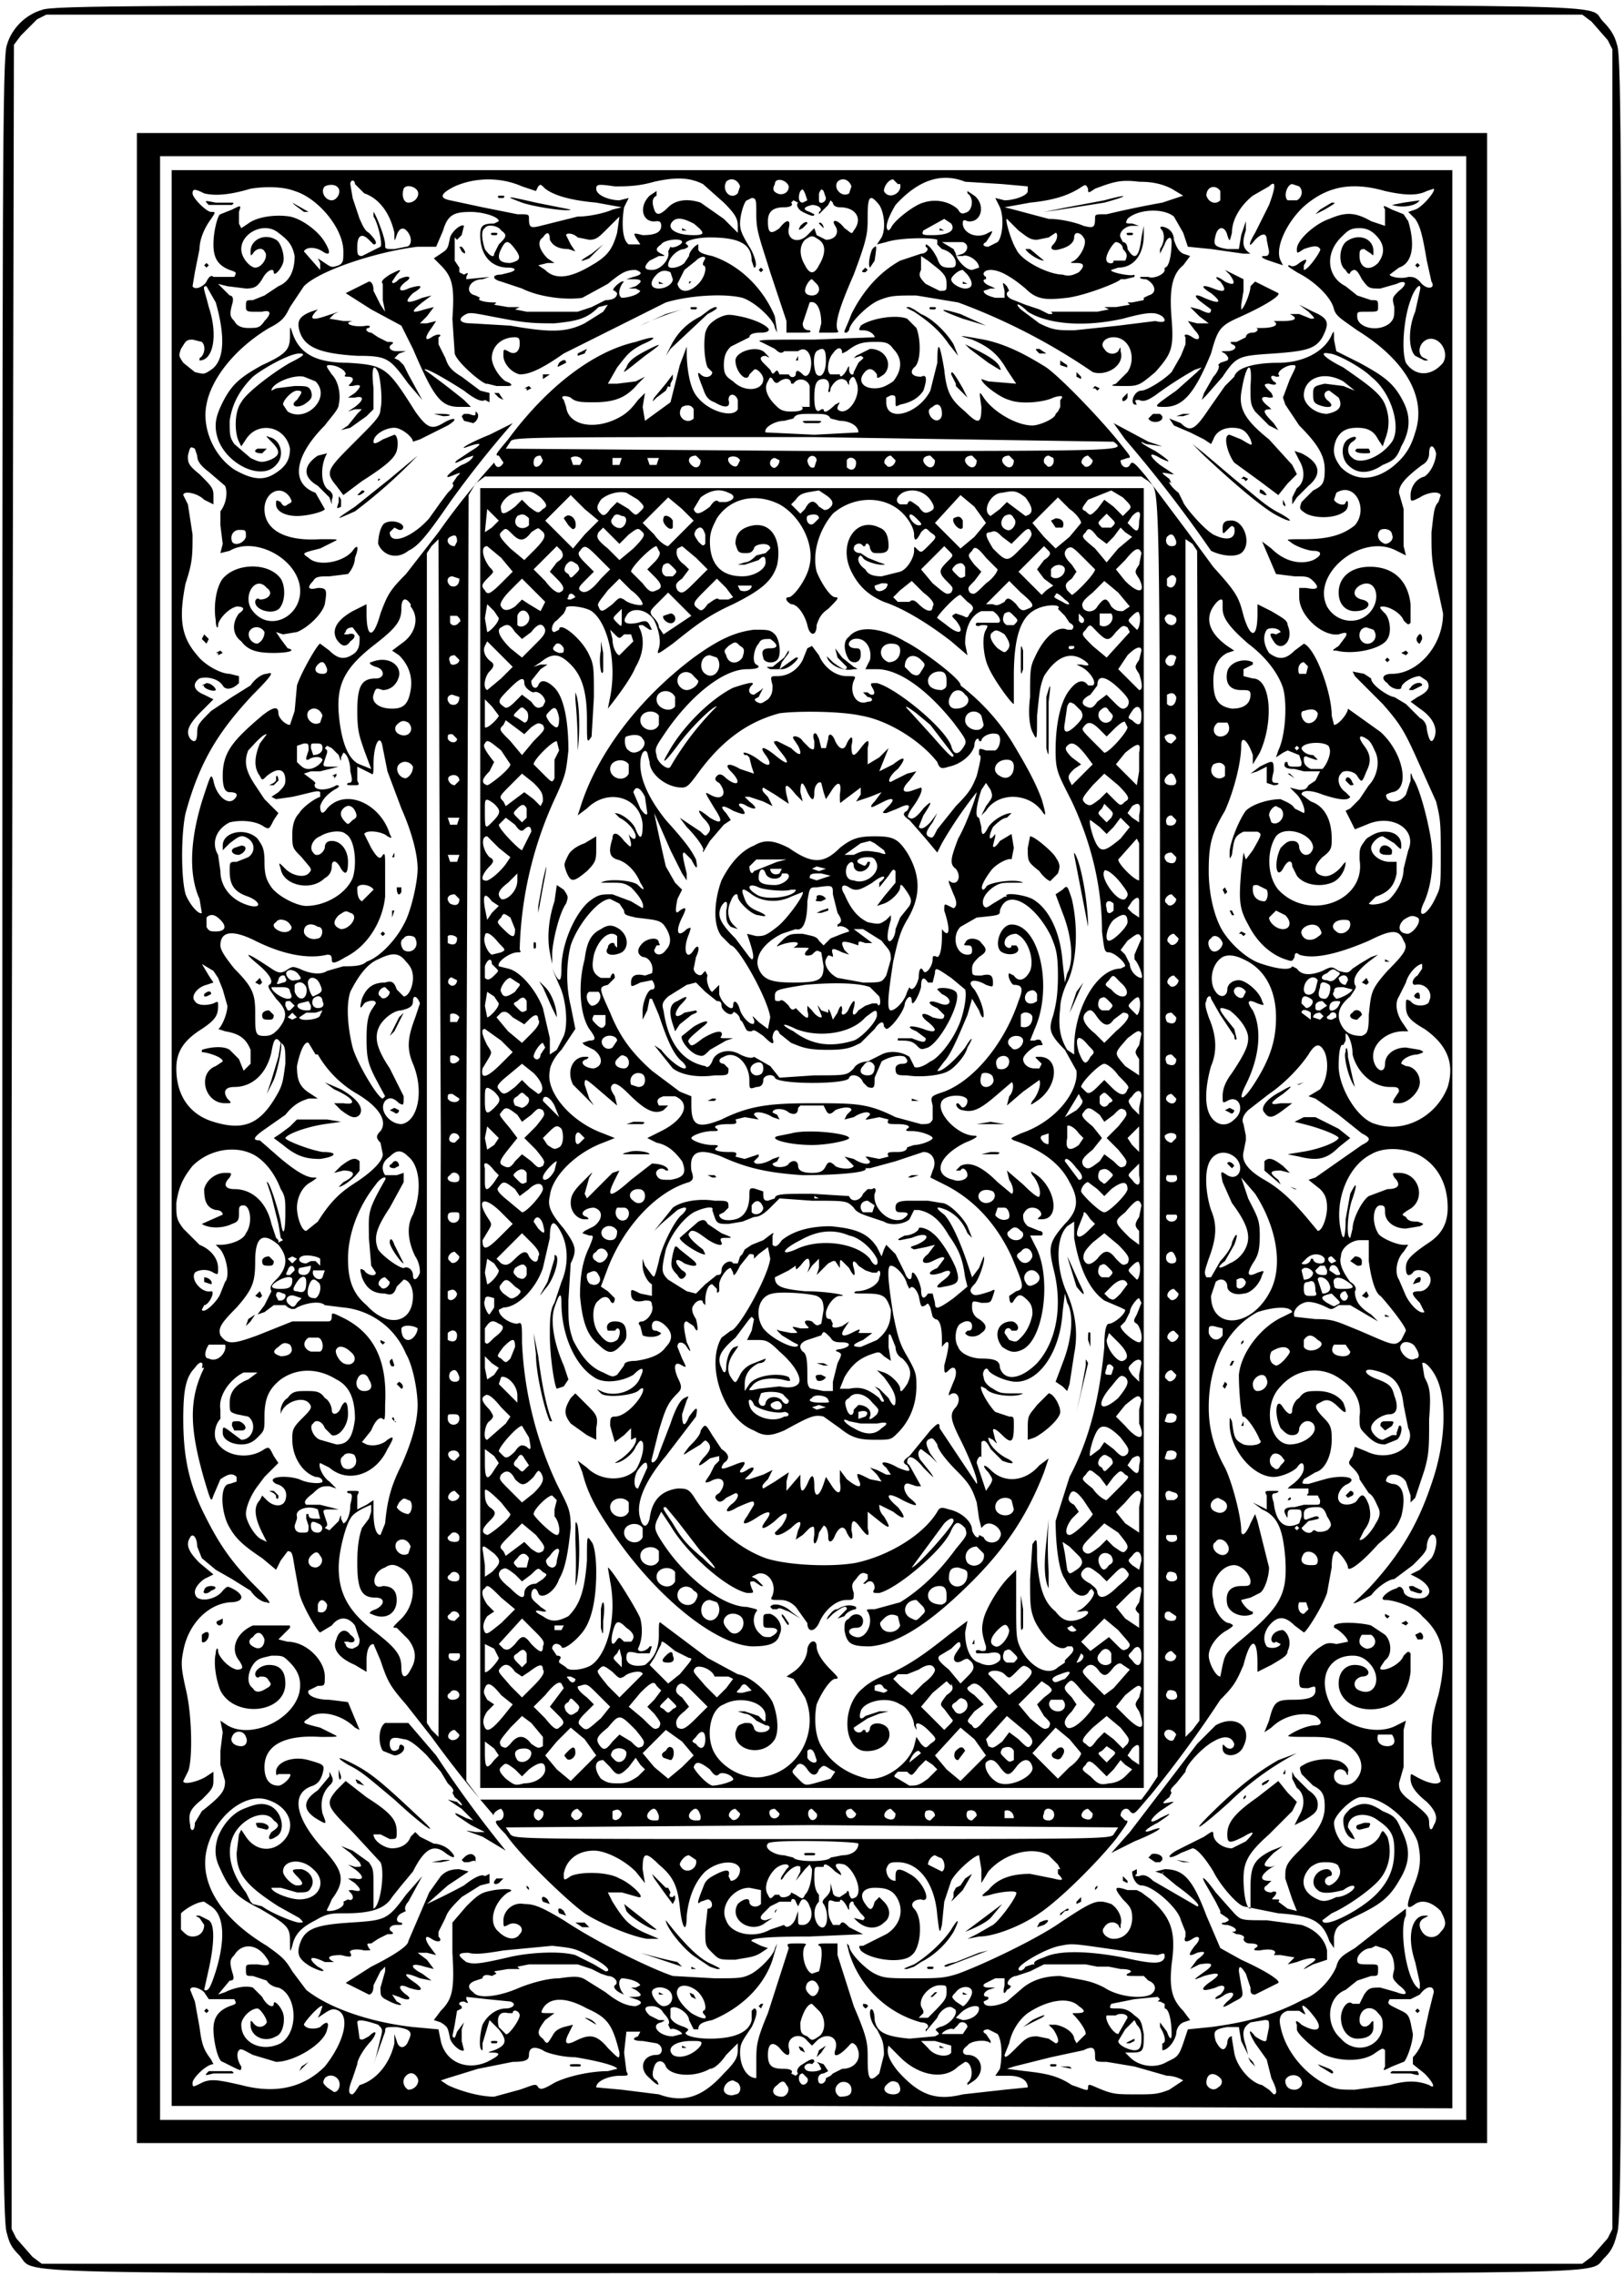 <svg version="1" xmlns="http://www.w3.org/2000/svg" width="933" height="1307" viewBox="0 0 700 980"><path d="M18 4C11 6 5 12 3 19c-2 5-2 51-2 471 0 421 0 467 2 472 1 4 2 6 5 9 9 9-24 8 342 8s333 1 342-7c3-3 4-6 5-10 2-5 2-51 2-472 0-420 0-466-2-471-1-4-3-7-6-10-8-8 25-7-341-7C63 2 22 2 18 4zm668 5l7 8 2 4v939l-2 4-7 8-4 3H18l-4-3-7-8-2-4V489L6 19l3-4 7-7 4-2h662l4 3z"/><path d="M59 490v433h582V57H59v433zm573 0v423H69V67h563v423z"/><path d="M74 490v417h276l276 1V73H74v417zM303 79l9 8c5 5 6 7 6 10v3l-6-6-10-7c-6-2-11-1-14 2s-5 4-6 1-1-5 1-6v-2l-3 2c-5 5-3 12 3 11 1 0 2 0 2 2 0 3-3 4-8 4-4-1-4-1-3 1l2 3h-5c-3-2-3-10-2-16l2-4-4 1c-4 0-10-2-10-5 0-2 1-2 8-1 5 0 10 0 17-2 9-2 15-2 21 1zm113-1l16 1 11 1v2c0 2-6 4-10 4l-4-1 2 4c2 5 1 13-1 15l-4 2c-2 0-3-1-1-2l2-3c1-2 1-2-1-1-5 3-11 0-11-4 0-1 0-2 2-1 6 1 8-7 3-11l-3-2v1c3 2 2 7 0 8s-3 1-4-1c-3-3-9-5-15-3-4 1-13 8-14 11l-1 1c-2-1 0-6 3-11 10-11 20-14 30-10zm-263 1l4 4c6 2 11 8 13 17 0 4 0 4 1 1s3-4 5-1 1 6-1 6l-5 1c-4 0-4 0-4-2 0-3-4-13-5-14v2c2 3 4 12 3 13l-8 4c-2 0-2-1-2-4 0-5 2-6 5-3l2 2c2 0 1-2-2-5-2-1-3-4-4-6l-3-9-1-6c0-2 2-2 2 0zm72 1l6 2 1-2c1-1 1-1 3 1 4 3 11 5 22 6l11 2-4 1c-2 1-9 3-15 3l-16 4c-4 1-5 1-5-3 0-2 0-2-5-2l-15-3-14-3c-5-1-4-3 2-6 9-4 20-4 29 0zm94 0l-1 3c-3 3-7-1-5-5 2-2 5-1 6 2zm21 0c0 3-3 4-5 3s-2-2-1-4c0-3 5-2 6 1zm27 0l-1 3c-3 2-7-2-5-5 2-2 5-1 6 2zm21-1c1 4-5 7-7 3 0-2 2-5 4-5l2 2zm117 2l5 3-9 3a415 415 0 0 0-24 5c-5 0-5 0-5 2 0 4-1 4-5 3-2-1-9-3-15-3l-15-4-4-1 11-2c10-1 16-3 21-6 3-2 3-2 4 0 0 2 0 2 3 0 8-3 11-4 19-3 6 0 10 1 14 3zm42 7l-6 12c-3 5-3 7 0 3 3-3 5-3 5 0l1 5c0 2-1 2-2 2-2 0-1 1 2 2l6 2-1-2c-3-6 4-19 12-25 9-7 19-9 33-5 9 2 14 2 18 0l3-1c1 1-5 8-8 9l-3 1 3 3c2 3 3 6 5 18l2 9c2 3-2 4-5 0-2-2-3-2-5-2-3 1-8 0-8-1l4-3c6-2 7-10 4-20l-2-3-5-2c-4-2-4-2-3 0v7l-6-2c-7-4-11-4-18-1-6 2-14 9-14 13 0 2 0 2 3 0 3-1 6-2 7 0 1 0-5 9-7 9v-2c2-3 1-3-2-1-1 1-3 2-4 1-2 0 0 1 3 3 8 4 15 11 16 16 1 3 3 4 10 9 21 13 30 29 25 44-2 7-5 11-10 15-8 6-16 6-22 0-3-4-4-7-2-12 2-4 5-5 9-5s7 1 9 5l2 3 1-3c2-5 2-10 0-15s-8-9-18-16c-8-4-11-7-6-6 3 0 14 6 18 10 9 7 13 22 9 28-5 7-14 10-17 7-3-2-2-6 0-7 3-2 1-3-2-1s-3 8 0 11c4 4 9 4 15 0 5-2 6-3 8-8 4-7 4-13 1-19-4-8-8-11-19-17l-10-5-1-5c0-4 0-4-1-2-3 7-12 12-23 12-10 0-18 2-19 6l-4 4-7 10c-6 9-8 10-12 6l-5-2 2 3 7 3 6 3 3 2 1-2c1-3 4-5 8-5s6 1 8 5c1 3 1 3-4 0l-5-2c-3 0-1 8 2 12l11 8 8 6 4-5 4-4-2-4-10-11c-10-8-13-13-12-20 2-13 5-15 4-3 0 7 0 8 2 11l6 6 4 2-2-3c-5-5-5-6-1-6l-1-1c-4-3-4-5 0-4 2 0 2 0 1-2-3-3-4-4-1-4 3 1 4 0 2-1-2-2-1-3 1-2 1 0 2 0 1-1 0-2 4-4 6-4s2 0-1 6l-3 8 1 3 6 9c8 8 11 13 11 19s-1 7-5 9l-5 5c-1 3-1 3 2 5 4 2 11 2 15 0 2-1 3-2 3-4 0-1 0-2-1-1 0 2-4 1-5-1l1-3c8-5 14 7 8 14-5 4-11 6-22 6-7 0-8 0-6 1 2 2 8 4 10 4 4 0 4 2 0 4-5 2-12 1-18-5l-4-3 3 7 3 7 8 1c5 0 6 0 8 2 3 3 2 4-3 3h-3v4c0 8 10 17 17 16 3-1 4-1 3 1l-3 4c-3 2-3 2-1 2 8 2 20-1 22-5 2-3 1-9-1-11s-3-3-1-3c3 0 8 3 9 6 2 2 2 2 3 1v-8c-1-9-6-15-15-16-10-1-16 4-16 11 0 5 3 8 7 8 6 0 8-4 3-5-4-1-4-4-1-6 7-4 10 6 4 12-5 5-14 4-18-3-7-14 15-32 30-24l4 2-1-4v-16l-2-7c0-3 2-6 10-12 2-1 3-3 3-5 0-4 2-4 3 0 0 3-2 8-5 10-4 1-6 5-6 8s0 3 4 1c3-2 8-3 9-1l-1 3c-2 2-2 5-3 13 0 9 0 12 2 21l3 14c0 14-11 26-22 26-4 0-5 2-2 4 2 3 6 3 6 2 0-2 5-5 8-5l3 2c2 3 0 5-4 7l-3 2 4 3c6 4 8 9 6 13-1 2-2 1-3-4 0-2-1-4-3-5l-6-6-5-3c-2 0-10-5-10-8l-3-2-5-1 1 2 12 12c7 8 9 11 14 22l9 20c2 8 2 10 2 23s0 14-2 18c-4 9-9 10-5 2 3-7 4-16 3-25-1-8-5-24-8-28-1-3-1-3-1 1l-2 6c-2 3-6 4-8 2-1-2-1-2 2-3 8-1 5-17-5-26l-14-10c0 2-4 7-6 7l-1-4c0-10-7-29-12-31l-4 3c-4 4-7 4-11 1-2-3-3-7-1-10 1-1 5-1 6 1l-2 1c-3-1-3 0-1 3 3 5 9 0 6-7 0-2-2-3-7-6l-6-3v4c0 11-3 11-6 1-2-8-3-10-13-21l-11-15-18-24c-5-6-6-7-7-5s-4 1-4-2l3-1c2 0 1-1-3-6-7-9-25-28-32-33-8-5-17-10-27-12-11-2-12-2-5 0 7 3 11 6 15 13l4 6-12-1-3-1c0 2 8 8 12 9 5 2 15 1 19-1 3-1 5-1 3 1v3l-1 2-1 1c0 2-7 5-10 5-7 0-17-6-21-12-2-3-2-3-1 4 0 7-1 8-7 2-6-5-8-8-9-18-2-12-3-13-3-3l-3 12c-5 10-19 14-19 5v-2l2-1c2 0 2 0 2 3 0 2 0 2 2 1 5-1 8-3 10-6 2-6 1-7-1-6-4 0-5-2-3-4 3-2 3-12 1-17l-4-4c-5-2-16 0-20 3-1 2-1 2 1 2 3 0 5 2 5 3l-26 1c-19 0-26 0-23 1l6 3c2 2 3 2 4 1h6c4-3 7 3 5 9-1 2-2 2-3 1-2-2-3-2-3 0 0 1-2 2-3 0h-4c-1-2-1-2-2-1s-1 1-2-1l-3-3c-2-2-1-3 1-3 2 1 2 1 0-1-3-4-13-1-13 3 0 5 5 10 6 6l2-2c1-1 4 2 4 4 0 5-8 6-13 1-3-2-4-3-4-7s1-6 3-8l6-3 2-1c0-1 1-2 5-2 3 0 4-1 3-2-2-2-7-4-12-5s-6-1-10 1c-3 2-4 3-5 6-1 6 0 13 1 15l2 2c0 2-3 3-5 1s-1 1 1 6c1 3 2 5 5 6 5 3 7 2 6-1 0-3 3-3 4 0v4c-2 4-13 1-18-6-3-4-4-13-4-18v-3l-3 8-4 16-11 8-1-6 1-6-3 3c-3 4-5 6-9 8-10 5-21 3-22-5l-1-3c-2-2 1-2 3-1 2 2 5 2 10 2 9 0 14-2 19-8l3-3-4 2-8 1h-4l4-7c4-5 5-7 11-10 7-3 6-4-3-1-18 4-38 19-55 42-5 6-6 7-4 7l2 3c-1 2-3 3-4 0a312 312 0 0 0-24 30l-14 18c-7 7-8 9-11 17-3 11-6 11-6 0v-4l-6 3c-7 4-9 8-7 12 2 3 4 4 6 1 3-2 2-4-1-3-2 0-2 0-1-1 0-1 1-2 3-2l3 4c0 3 0 5-2 7-4 3-7 3-11-1l-4-3c-1 0-8 12-10 18l-1 11-2 6c-2 0-5-3-5-5 0-3-2-3-7 1-13 11-17 16-17 26 0 5 1 7 3 7 3 0 4 1 2 3-3 3-8-2-9-8-1-3-1-3-4 6-6 18-7 34-2 45l1 6c-1 1-5-3-7-8-2-7-2-26 0-35 6-22 14-35 29-51 9-9 9-10 6-9-2 0-5 2-7 5l-8 5-9 6c-5 5-6 6-6 9 0 4-1 5-3 3-2-3-1-6 5-12l5-5-4-2c-5-2-5-5-2-7 3-1 8 0 10 3 1 2 4 2 7-1v-3l-4-1c-4 0-11-4-14-8-7-8-8-16-5-31 3-9 3-12 3-21l-2-13-2-4c0-2 6-1 9 2l4 2v-4c0-3-1-4-6-9-5-4-5-5-5-8 1-4 1-4 3-3l1 3c0 2 1 4 5 7l7 6c1 2 1 7-2 11v6l1 8-1 4 4-1c10-6 27 2 30 14 3 13-12 22-20 12-5-6 1-16 6-10 3 2 1 5-3 5-1-1-2 0-2 1 0 4 9 6 11 2 2-3 2-9 0-12-5-7-19-7-25 0-3 4-4 12-3 18 0 3 1 4 1 2s4-7 8-8c3 0 4 1 1 3-3 4-3 9 1 12 3 4 7 5 14 5 6 0 10-1 6-2l-3-4-2-3 3 1 6-1c5-2 11-8 12-12 1-6 1-7-3-7-4 1-5 0-2-3 1-2 3-2 7-2l8-1c1-1 3-4 3-7 2-5 1-6-1-3-4 5-15 7-19 3-3-2-3-2 5-4l6-3c2-1 2-1-6-1-15 1-24-4-24-13 0-7 7-11 11-5 1 2 1 2-1 3-1 1-2 1-3-1-2-1-2-1-2 1 0 3 4 5 9 5s12-2 12-3l-4-7c-11-4-9-16 4-29 3-4 6-7 6-9 1-4 0-10-3-13-2-3-3-4-1-4 3 0 7 2 7 4-1 1 0 1 1 1 2 0 3 1 1 3-1 1-1 1 1 1 4-1 4 0 1 3l-3 2h3c4-1 4 1 0 4l-3 2 3-1h3l-2 2-4 5-3 2 4-1 7-5 3-3v-9c-1-9 0-11 2-7 1 3 2 12 1 16 0 3-2 5-11 14-12 12-13 13-8 19l3 4 8-6c11-7 14-10 15-13 1-4 0-7-1-7l-5 2c-3 2-4 2-4 1 0-3 5-6 9-6 3 0 8 4 8 6l3-1 6-3 6-3c5-3 3-4-2-1s-7 2-12-5c-12-19-13-20-29-21-14 0-21-4-24-13-1-3-1-3-1 1 0 6-1 8-12 13-9 5-13 8-17 16-3 6-4 10-2 16 4 11 19 18 25 11 4-4 2-11-3-12-2-1-1 0 1 2 4 4 4 6-1 8-3 1-4 1-8-1l-7-6c-2-3-2-4-2-10 1-7 4-13 10-19 5-4 16-10 20-10 3 0 2 1-4 4-7 4-19 13-21 17-3 4-3 13-1 17l1 2 2-3c5-8 17-6 19 4 0 5-2 8-7 11s-10 2-17-2c-9-6-14-18-12-28 2-11 12-24 27-33 6-3 7-5 9-9l6-9c7-7 32-15 49-17h8l3-7c2-7 5-8 12-8 5 0 12 2 12 4l-2 1c-5 0-6 1-6 5 0 9 5 14 12 14 3 0 4 1 1 2l-4 1c-4 0-4 2 0 3l9 3c8 4 20 5 26 4l11-6c6-5 8-6 12-6 3 1 3 2-1 3l-3 1h3c4 0 4 1 1 3l-3 1h3l2 1c-1 2-6 3-8 3-2-1-1-5 1-7h-1c-2 1-5 4-3 4l1 1c0 2-2 3-5 3l-2 1-4 2-6 2h-22l-5-1 2-1h-5l-6-1 1-1h-1c-4 0-8-1-6-2l-2-1c-5-1-3-7 3-7l3-1-10 1v-1c1-2 1-2-1-1l-2-1v-2l-2-3v-10l1 1 2-2 1-4c-1-1-5 2-6 5-1 5-1 5-4 7l-3 2 3 3c5 5 6 9 5 23l1 15c1 4 13 14 14 13l4 1h5c2 0 2-1-1-2-3-2-6-7-6-10 0-5 4-9 10-9 2 0 2 1 2 3 0 3-2 5-5 3-2-1-2-1-2 2s3 7 7 8c4 0 9-2 19-9l44-22c10-3 25-4 33-2 6 2 14 10 14 13l1 2-1-7c-5-12-15-22-27-26-5-1-6-2-6-3v-2c-1 0-4 3-4 5l-2 3c-2 2-7 3-7 1 0-3 4-7 7-7 2-1 2-1 1-2-2-1 3-3 10-3 13 0 18 3 18 10l1 3c2 0 0-6-2-9-3-5-4-7-4-10 0-4 2-10 3-10l2-1c2 0 2 1 2 7 0 7 1 9 6 25l7 21v5h6c4 0 5 0 4-1-2 0-3-1-3-3l3-9c3-1 5 3 5 9l-1 4h5c3 0 4 0 3-1-1-3 0-8 7-24 6-16 6-18 6-25 0-9 1-10 5-5 2 3 3 10 1 14l-2 3 4-1c6-2 20-2 22-1v2l2 2c4 1 6 4 6 6s-1 2-3 2c-3 0-4-1-5-4-2-4-4-6-5-6v1c2 1 0 3-2 3l-9 3c-9 5-16 13-21 23-3 8-4 8-2 8l1-1c0-3 8-11 13-13s7-2 16-2l18 3a264 264 0 0 1 58 30c6 2 14-3 12-9 0-2 0-2-1 0-2 2-5 1-6-1-2-2 0-5 4-5 7 0 10 9 6 15l-5 5c-3 1-2 1 5 1 5 0 6-1 12-6 7-8 8-10 7-23-1-12 0-19 5-23l3-4-3-1c-2-1-3-3-4-6 0-2-1-4-3-5s-4-1-2 1c1 2 1 5-1 8v2l2-4c1-3 3-4 3-1 0 5-1 11-3 11v1c0 2-5 4-7 3h-3c-1 0-1 1 2 1 4 2 5 6 1 7l-2 1v1l-5 1h-2l1 1-6 1h-5l2 1-5 1h-20c1 1 1 1-1 1l-4-2-6-2-5-2c-3-1-4-3-2-4l-1-2c-2-2-2-2-1 2v3h-4c-4-1-5-2-5-3l3-1h2l-2-1c-3-1-4-3-2-3v-1c-2-1-1-3 2-3 4 0 9 3 15 8 5 5 9 5 18 4 8-1 23-7 23-8h2l4-1v-1c-1 1-11-1-10-2l3-1c7 0 11-6 11-14v-4l-1 5c-1 9-3 10-6 5 0-2-1-3-2-3l-1-2c-1-2 2-5 5-5h3l-3-1c-3 0-3 0-2-2 4-4 15-5 20-1l4 7 2 6 10 1 14 2h3c-3-2-4-4-2-10v-4l-2 6-1 6h-5c-6-1-6-2-5-6s4-4 5 0c1 3 1 3 2-1 0-6 4-12 9-16l7-4c3-3 3 0 0 8zm-401-7c1 2-1 5-3 5-3 0-5-4-3-6 2-1 5-1 6 1zm414-1c2 2 1 5-1 6h-4c-2-2 0-7 2-7l3 1zm-433 2c10 3 21 16 21 26 0 4 0 5-2 6-3 1-3 1-6-1l-3-2 1 2v3l-7-8c1-2 5-2 8 0s4 1 1-4-10-10-15-11c-6-1-14 0-18 3l-3 2-1-2v-5c1-3 1-3-3-1l-5 2c-1 0-3 7-3 13s2 9 7 11c3 1 3 1 2 3h-9c-1-1-2 0-3 2s-5 4-6 2l1-6 2-10c0-4 2-9 5-13 2-3 2-3 0-3s-8-6-8-8 1-2 5 0c4 1 10 1 20-2 6-1 14-1 19 1zm53 0c1 2-1 5-4 5-2 0-3-3-2-6 1-2 5-1 6 1zm346 0v4c-2 2-5 1-6-2 0-4 4-5 6-2zm-178 4l-2 1c-2 0-2-3-1-5 1-1 1-1 2 1l1 3zm8-1c0 2-3 3-3 1v-3c1-2 1-2 2-1l1 3zm-12 2c-1 1 0 3 2 4 4 2 5 2 5 1l-2-1c-3-1-3-2 1-3 3 0 5 2 3 3v1l4-4 1-2 1 1c0 1 1 2 3 2 7 0 10 5 6 10-1 2-1 1-4-1-3-4-6-4-4-1s0 6-4 6l-4-2-1-3-3 3c-4 4-9 2-8-3 1-4-1-4-4 0-4 3-5 2-5-3 0-4 2-6 7-6 3 0 4-1 3-2l1-1 2 1zm-78 13c-2 7-4 10-11 14-10 6-16 6-20 2l-3-2 4-1h3l-3-2c-3-3-5-7-2-9 2-3 3-2 3 1 1 2 3 4 8 4l3 1-2-3-2-4c0-1 3-1 5 1l5 1c3 0 4-1 8-5l5-5-1 7zm33-4c5 4 5 5 0 5-8 0-12-3-9-6 2-2 5-1 9 1zm111 0c2 3-1 5-8 5-4 0-5 0-4-2l9-5 3 2zm29 3c4 3 5 4 8 4l5-1 3-2c1 0 1 3-1 5s0 3 3 2c4-1 6-3 6-5 0-3 3-2 4 0 2 2-1 8-4 10-2 1-2 1 1 1s4 1 1 4c-2 1-4 2-7 1-6 0-18-6-20-11-2-3-5-13-4-13l5 5zm-223 0c3 2 2 3-1 6l-2 4c0 2-2 1-4-2-1-3-2-8 0-9 1-2 6-1 7 1zm-96 1c4 3 6 5 7 10 0 6-2 11-7 13l-6 4-5 2c-3 0-3 0-3 3 0 2 1 2 4 2h3c4-1 4 1 1 4-2 3-3 3-7 3-3 0-5-1-6-3-2-2-2-3-1-7 1-3 0-4-1-4l-5-5 4 1 8 1c4 0 5-1 7-4 2-4 5-5 5-3s3-1 4-4-1-9-3-10c-5-3-11 0-11 5 0 2 0 2 1 1 1-2 4-3 5-1 2 2-1 7-4 7-2 0-6-4-6-8 0-7 10-12 16-7zm473 1c4 4 4 8 1 12-4 4-8 2-8-3 0-2 0-3 2-3l3 2c1 1 1 1 1-1 0-6-7-8-12-4-3 3-3 10 0 12 1 2 2 2 2 1 2-2 3-1 5 3 3 4 3 4 8 4l7-2c4-2 5 0 1 3-3 3-3 3-2 7 0 4 0 5-2 7-5 4-14 2-14-3 0-2 0-2 4-2 5 0 5 0 5-2 0-3 0-3-3-3l-6-2-5-4c-8-4-9-14-2-21 3-3 4-4 8-4 3 0 5 1 7 3zm-240 2c3 2 3 6 0 11-2 4-4 4-6 0-3-5-2-9 0-11 3-2 3-2 6 0zm-59 1c0 1-4 3-5 2l-1 2c1 3-3 8-7 8-3 0-4-1-1-4l4-2c3 0 3 0 1-1s-3-2 0-4c1-2 9-3 9-1zm121 0c3 1 2 4 0 5l-3 1h3c2-1 7 2 7 5l-3 1c-3 0-7-5-7-7l-1-2-5-3h9zm-193 3c3 4 2 5-2 6-5 0-6-2-4-6s3-4 6 0zm262 0c2 2 2 3 1 5h-5c0 2-3 1-3 0-1-2 3-8 4-8s3 1 3 3zm-180 4l-1 2v1c2 0 1 5-2 8-4 4-8 4-9 0l3-6 5-4c2-2 4-2 4-1zm96 1l5 4c2 2 3 3 3 6s0 3-3 3l-6-3c-3-3-3-4-2-6v-6l3 2zm-111 5l1 3c0 2-3 4-6 4-4 0-4-3-1-6 2-2 4-2 6-1zm128 1c3 4 2 6-1 6-2 0-6-2-6-4 0-1 3-4 5-4l2 2zm-65 4c2 2 1 5-2 5-2 0-3-1-3-2 0-2 2-5 3-5l2 2zm-259 8c4 14 4 25-2 29-3 2-3 2-7 1l-5-4c-2-3-2-3-1-6 2-3 2-4 5-4l4 1c2 2 1 6-1 7v1c6 0 8-11 4-23-2-8-3-9-1-9l4 7zm519-5l-2 9c-3 7-3 16 0 19l4 2c2 0 2 0 0-1-3-1-3-6 1-8 5-2 10 5 7 10-5 6-12 6-16 0-2-5-1-19 2-27 2-6 5-8 4-4zm-352 9l-8 5c-8 4-15 4-32 1l-17-1c-5 0-6-2-2-4 2-1 5 0 16 2 10 2 15 2 22 2 10-1 14-2 19-7l4-1-2 3zm183 0c8 5 23 7 41 3 11-3 14-3 17-1 2 2 1 3-3 2l-16 2-19 2c-7 0-9 0-15-3l-8-6c-3-3-1-3 3 1zm-58 16c4 4 4 9 0 14-3 2-5 3-8 3-5 0-7-3-5-6s4-3 6 0c0 2 0 2 3 0 4-4 1-11-6-11l-6 3-1 1 3-1c2 1 1 1-1 3l-2 4c0 2-2 1-2-1s0-2-1 0-3 4-3 2h-4c-2-1-1-7 1-9 2-3 4-3 4 0l2-1c4-3 6-4 12-4 4 0 6 0 8 3zm-29 5c0 5-2 8-4 6-1-1-2-8 0-10 3-2 4-1 4 4zm-220 9c7 7-4 18-12 13l-2-3c0-2 4-6 6-6 3 0 2 1 0 4-3 2-1 4 3 2 3-2 4-3 3-6-1-2-2-2-7-2l-8 1-2 1c0-3 9-7 14-6l5 2zm443 0l5 4-5-2-8-1c-4 1-5 1-5 4s0 4 2 5c5 2 8 1 4-2-2-2-1-4 1-4l4 3c2 4 0 6-5 7-5 0-10-4-10-8 0-7 8-11 17-6zm-243 0c3-2 5-1 5 1h1c2-3 6-2 7 1v9h-3l-1-1c2 2 1 3-4 3-4 0-5-1-7-3-3-3-5-7-3-10 1-2 1-2 2-1 1 2 2 2 3 1zm33 0c3 6-4 16-8 12v-1l1-2-2 1c-3 3-5 4-5 2h-1c-2 2-3 0-3-5 0-6 1-8 4-8 2 0 3 2 2 5 0 1 1 1 1-1 2-4 5-5 7-3 1 2 1 2 1 0 1-2 2-3 3 0zm-70 12v4c-3 3-8-1-5-5 2-1 4-1 5 1zm107 2c0 3-3 4-5 1-1-2-1-3 1-4 2-2 4-1 4 3zm-48 2l4 1c4 0 8 2 8 5l-19 1-21-1c-1-2 4-5 8-5l4-1c1-2 3-2 8-2s7 0 8 2zm122 10c5 4 9 4-130 4l-132-1 2-3c1-2 4-2 130-2l130 2zm-246 8c-1 3-4 4-4 1 0-2 1-3 3-3l1 2zm17 0l-1 2h-3l-1-3c1-1 4-1 5 1zm17-1l-1 3h-3v-3h4zm16 0l-1 3h-3l-1-3h5zm18 1c0 3-2 4-4 2s-1-4 2-4l2 2zm17 0l-1 2c-1 2-5-1-4-3 1-1 4-1 5 1zm33 0l-1 3c-2 1-3-2-3-3 1-3 4-2 4 0zm17 1c0 3-2 4-4 2v-3c1-2 4-1 4 1zm17-1c0 2-3 4-4 2-2-1 0-4 2-4l2 2zm17 0c0 3-2 4-4 2s-1-4 2-4l2 2zm18 0c0 3-2 4-4 2s-1-4 2-4l2 2zm16 0c0 3-2 4-4 2s-1-4 2-4l2 2zm17-1c1 3-2 5-3 3-2-1-1-4 1-4l2 1zm17 1c0 2-3 4-4 2-2-1 0-4 2-4l2 2zm-135 0c0 2-2 4-3 3-2-1-1-4 1-4l2 1zm159 9c5 6 5-16 5 282l-1 276-4 6-3 4H207l-3-4-3-4V491l1-278 3-5 4-3h283l3 2zm105 23c1 2-1 4-3 4-3-1-4-4-2-6 2-1 5 0 5 2zm-494 1c-1 3-5 4-6 2-1-3 1-5 3-5 3 0 3 0 3 3zm91 2l-1 2c-3 0-4-3-2-4s3-1 3 2zm310 0c0 1 0 2-2 2s-3-2-2-4c2-2 3-1 4 2zm10 256v252l-3 4-3 3V232l3 2 2 3 1 252zm-327 1l-1 258-3-3-2-3V238l2-3 3-3 1 258zm317-241c0 3-2 5-4 3v-3c2-2 3-2 4 0zm-309 0c0 3-2 4-4 3-2-2-1-4 1-4l3 1zm-21 12c4 5 2 12-4 16l-4 3 3 2c4 4 6 9 5 15s-3 8-8 8c-6 0-9-3-8-6s1-3 4-2c3 0 6-2 7-6 1-5-5-9-12-6-1 0-1 1 2 2 4 1 4 5 0 5-6 0-8 3-8 14 0 9 1 11 3 17l3 8-5-2c-5-2-8-10-9-22-1-13 3-20 16-30 9-7 11-10 11-15s2-5 4-2zm350-2v3c0 4 3 8 11 15 8 6 13 13 15 19 2 7 1 21-2 27l-1 3 3-2 2-1 5 2 1 3c0 2 0 2-3 2-2 0-3 0-3-2h-1c-1 2 0 3 4 3l4 1h7l-2 4-3 2c-1 2-2 2-4 2l-4-1 3 3c2 2 4 7 3 8l-4-2c-1-2-4-3-6-4-5 0-12 2-15 5-3 4-7 14-7 18 0 3 0 3 1 1 1-7 1-8 5-10h6c2 1 2 1-2 8l-3 4-1-3-1 8c-1 12-1 16 3 23 4 8 10 13 16 15 3 1 3 1 4-1 0-2 1-2 2-1 6 2 16 0 30-6 10-5 13-5 15 0 2 3 1 5-7 13-7 8-7 9-8 19 0 8-1 8-3 9-4 0-7-1-9-5s-1-8 4-12c2-3 3-4 2-5-1-3 1-6 6-10l4-3-3 1-5 3-3 2c-2 2-2 2-6 1-3-2-3-2-7 0-5 2-9 2-11-1l-2-1c-1 2-7 1-13-1-7-2-15-10-18-16s-5-15-5-24c0-11 1-16 7-26 4-9 7-21 7-28 0-5 3-2 5 4v4l3-5c6-13 5-32-3-32l-4-1v-3l4-2v-1c-4-2-10 0-11 4-1 5 1 8 6 8 3 0 4 0 4 2 0 4-3 6-8 6-6-1-8-4-8-12 0-6 2-10 6-12l3-1-3-2c-7-5-10-11-6-17 2-3 4-4 4-2zm-329 8c0 2-3 3-4 1v-3h3c1 1 2 2 1 3zm308-2c2 1 1 4-1 4s-3-2-3-3c1-2 2-2 4-1zm-392 7c0 2-1 4-3 5-3 0-5-4-3-6s5-1 6 1zm478-1c3 4-2 8-5 5-2-2-1-6 2-6l3 1zm-85 12l-1 3c-2 2-5-1-3-3 1-2 4-1 4 0zm-309 1c0 2-4 3-4 1-1-2 0-3 2-3l2 2zm-57 4c0 1 0 2-2 2-3 0-4-2-2-4s3-1 4 2zm423-2l-1 4h-3c-1-2 0-5 2-5l2 2zm-57 14c0 3-2 5-4 3v-4c2-1 3-1 4 1zm-309 0c0 3-2 4-4 3-2-2-1-4 1-4l3 1zm-59 8l-1 3c-3 2-7-2-5-5 2-2 5-1 6 2zm429-1c0 3-3 5-5 4s-3-5-1-5c3-1 5-1 6 1zm-392 4c3 3 0 7-4 5-2-1-2-3-1-4 2-2 3-2 5-1zm353 0c2 3 0 6-3 6s-4-4-1-6h4zm-417 9c-2 5-3 10 0 14 1 2 1 2 3 0 5-4 8-3 8 2 0 2-1 3-3 5l-3 2 2 1 7-1c9-2 11-3 12-2v2c-3 1-8 5-9 7-2 2-3 5-3 9 0 6 0 6 4 10 4 5 5 5 3 7s-7 1-10-2-3-3-2 0c1 7 13 10 19 4 2-1 3-3 3-5 0-3 2-3 4 1 2 3 3 2 3-3s-3-9-7-9c-2 0-3 1-3 3-1 3-4 4-5 2-2-2 0-6 3-7 3-2 9-3 11-1 4 2 5 13 3 19-3 7-12 12-20 12-4 0-12-4-15-8-2-3-3-5-3-11s-1-7-3-10c-5-5-15-3-15 3v2l3-3c4-3 5-4 8-2s3 6 0 8l-5 2c-3 0-3 0-3 4 0 6 2 9 8 11 5 2 6 5 1 4-8-2-13-8-13-15l-1-7c-3-5-1-11 5-14 4-1 11-1 15 2 2 1 2 1 4-3l2-3-3-3-3-3-4-6c-4-6-5-10-3-15 2-2 6-7 8-7l-3 4zm85-2c0 2-3 2-4 0 0-2 0-2 2-2l2 2zm310 0l-2 2c-2 0-3-2-3-3 2-2 5-1 5 1zm86 6c2 5 0 11-3 14l-4 6-4 4-2 1 2 4 2 4 5-2c11-5 22 2 18 11l-2 8c0 5-3 10-6 13-2 2-8 3-9 2l3-3c6-2 8-5 9-10v-5h-3c-4 0-8-3-8-6 0-2 3-5 5-5l5 3c3 3 3 3 3 1 0-4-3-6-7-6-3 0-5 1-8 3-3 4-3 4-3 9 3 18-22 27-35 13-5-6-5-17-1-23 4-5 16-1 16 5-1 4-5 4-6 0 0-2-1-3-3-3s-3 1-5 3c-3 6-2 14 1 9 2-4 4-4 4-1l2 4c3 4 10 5 15 3 3-1 6-5 6-9l-1 1c-2 3-6 6-9 5-4-1-4-4 0-8 4-3 4-4 4-8 0-8-3-14-9-16l-4-3c0-2 4-2 9 0 6 2 11 3 12 1l-2-2c-3-2-4-6-2-8 1-2 6-1 7 1 2 3 2 3 4-2 2-4 2-7-1-11s-2-5 1-3c2 1 3 4 4 6zm-428-2l2 10 6 16c4 9 7 19 7 26 0 6-3 19-6 24-3 6-10 14-16 16-2 2-6 2-10 2l-7 2c-3 2-8 1-12-1-3-1-3-1-6 1-2 1-3 1-6-1-12-8-12-7-6-2s7 8 5 9c-1 1 1 3 3 6 5 5 5 8 1 13-2 2-3 3-6 3-4 0-4-1-4-10 0-8-1-11-9-19-4-5-6-8-6-10 0-6 5-7 15-2 12 6 23 8 31 6 1 0 2 0 2 2s1 2 6-1c10-5 16-16 17-26v-12c0-6 0-7-1-6-1 2-2 2-5-3l-3-6c1-2 8-1 10 1 2 1 2 1 1-1-4-13-19-20-27-11-2 3-3 2-3-1 1-3 3-5 6-7 2-1 3-2 1-2-5 3-11 2-9-1l-1-1-4-3 3-1h4l4-1 4-1h-3c-4 0-4 0-3-3l1-3v-1l-1-1 1-1 2 1 1 1 2 2c1 3 1 3 1 1l1-2c1 0 3 3 3 8 1 4 1 5-1 5-1 1 0 1 2 1 3 0 3 0 2-2v-6l6 3c1 1 1-1 1-4 0-9 3-14 4-7zm-32 1l-1 3v1h1c1-1 5-2 6 0 0 1-3 4-6 4-2 0-3-1-5-3v-7l3-1c2 0 2 0 2 3zm6-1c0 2-2 3-4 3l-1-3c0-2 0-2 2-2s3 0 3 2zm434 0c1 2-1 7-3 9h-5c-2-1-3-2-3-4 0-1 0-2 2-1l3 1h1l-2-2c-3 0-5-2-5-3 1-3 12-3 12 0zm-13 0l-1 1-1-1 1-1 1 1zm-382 8c0 2-1 4-3 5-3 0-5-4-3-6s5-1 6 1zm350 0v4c-3 3-8-1-5-5 2-1 4-1 5 1zm-330 6l-2 2c-2 0-4-3-2-4s4 0 4 2zm309 0c0 1 0 2-2 2-3 0-4-2-2-4s3-1 4 2zm-354 13c1 2 1 3-1 4-2 2-2 2-3 1-2-2-3-4-1-6s4-1 5 1zm399-1c3 3-1 8-4 6l-1-3c0-2 2-4 3-4l2 1zm-354 4l-1 3h-3l-1-3h5zm309 1c0 2-2 3-4 2-1-2 0-4 2-4l2 2zm-309 15l-1 3h-3l-1-3h5zm309 1c0 3-2 3-4 2-2-2-1-4 2-4l2 2zm-346 14l-5 5c-2-1-2-4-2-6 1-2 6-1 7 1zm385 0c1 2 0 5-1 5-3 0-5-2-5-5 0-2 0-2 2-2l4 2zm-348 4c0 3-2 3-4 2-2-2-1-4 2-4l2 2zm309 0c0 2-3 4-4 2-2-1 0-4 2-4l2 2zm-356 6c4 1 0 7-4 7-3-1-4-3-1-6 3-2 3-2 5-1zm403 1c3 3 2 6-1 6s-6-3-6-5l3-3 4 2zm-459 2c3 3 2 5-2 5-2 0-3 0-4-2v-4c2-2 4-1 6 1zm516-1c2 1-1 6-4 7-4 0-5-3-2-6 3-2 4-2 6-1zm-486 3c2 2-1 4-4 3s-4-3-2-4c1-2 5-1 6 1zm457 0c0 3-4 5-6 3-3-2-1-5 3-5 2 0 3 0 3 2zm-445 1c3 0 2 5 0 5-3 1-6-1-6-3 0-3 3-4 6-2zm432 1c1 2 1 2-2 4-2 1-5 1-6-2s6-6 8-2zm-372 4c0 3-2 3-4 2v-3c1-1 4 0 4 1zm311 0c0 2-3 4-4 2-2-1 0-4 2-4l2 2zm-329 0c2 4-2 7-5 5-1-1-2-4 0-5 1-2 5-1 5 0zm348 2c0 2-3 5-5 3-1-1-2-4 0-5 1-2 4-1 5 2zm-352 8c2 2 3 4 3 7 0 4-2 8-4 8l-3-3c-1-3-2-4-5-3-5 0-8 2-10 7-1 4-1 5 1 2 1-1 5-2 5 0l-2 3c-1 2-2 4-2 12 0 11 1 12 8 25l-1 1c-2 0-11-15-13-22-2-8-3-18-1-24 3-6 7-12 12-14 6-3 9-3 12 1zm361-1c9 4 14 13 14 25 0 9-2 17-9 28-5 8-8 9-4 1 6-12 7-24 3-32-3-4-2-5 2-3 3 1 3 1 2-1-1-4-7-9-10-9s-5 2-5 4c0 3-3 4-5 1-3-4-2-12 3-15 2-1 5-1 9 1zm-444 5l2 3 2 5 2 7c0 4-3 10-4 10l3 1c6 1 9 3 11 8v6l-3 3-2-5-4-4c-3-2-9-1-12 0v1c2 0 9 2 9 4l-3 2c-8 3-5 16 4 16 3 0 3 0 1-2-2-3-1-5 3-5 8 0 14-6 16-15 1-6 2-7 4-4 2 1 2 3 2 9-1 7-1 9-4 14-7 12-14 15-27 11-10-3-16-11-16-23 0-7 3-12 11-17 6-4 7-6 7-10 0-2 0-2-2-1-3 1-7 1-8-1-2-2 1-6 5-7l3-1-2-3-3-5 5 3zm521-1l-2 3c-2 1-3 4-1 4 4-1 8 3 6 7 0 2-6 3-8 0-2-1-2-1-2 2 0 4 1 6 8 10 10 7 13 15 10 25-5 13-19 20-31 16-8-2-16-16-16-25 0-7 1-10 2-9l1-2v-3c1 0 3 4 3 9 2 8 9 14 16 14 3 0 4 0 4 2l-2 3c-1 2-1 2 2 2 4 0 9-5 9-9s-3-7-6-7l-2-1c0-2 4-4 7-4 3-1 3-1 1-2l-6-1c-5 0-9 3-9 7 0 3-2 4-4 1-4-7 3-15 12-15h2l-2-3c-3-4-4-9-2-12l3-6c1-4 5-8 7-8v2zm-484 3c1 1 1 2-2 2-2 1-5-3-3-4 1-1 4 0 5 2zm447 1c-1 1-2 2-4 1-3 0-3-2 0-3 2-2 3-2 4-1 2 1 2 1 0 3zm-453 0c1 1 0 2-1 2-3 1-3 1-2-1 0-2 3-3 3-1zm74 1c0 2-2 3-3 2-2-1 0-4 1-3l2 1zm311 0c0 2-3 4-4 2-2-1 0-4 2-4l2 2zm73 0l-1 2c-2 0-3-2-3-3 2-2 4-1 4 1zm-443 2c1 2 1 3-1 4l-2 1c-1 0-3-6-2-7 1-2 4-1 5 2zm430-2l-1 4c-1 3-5 3-5 0 0-4 4-7 6-4zm-436 3c1 5-3 7-5 2v-3c2-2 4-1 5 1zm441-1c1 1 0 6-2 6-3 0-3-2-2-5 0-2 1-3 4-1zm-448 3c1 2 1 3-1 3s-7-3-7-5h4c2 0 4 0 4 2zm43 0c0 2-3 4-4 2-2-1 0-4 2-4l2 2zm369 0l-1 2c-1 2-5-1-4-3s4-1 5 1zm46-1c-1 2-6 4-7 4-1-1-2-2-1-3 0-2 1-2 4-2l4 1zm-444 5c1 2 0 3-2 3s-3-2-2-4c2-2 4-1 4 1zm42 1l-2 6c-3 8-4 13-1 20 5 12 2 25-5 26-5 0-10-6-7-10 2-2 4-1 6 1 2 1 2 1 2-3l-6-12c-6-9-7-14-4-19 2-3 6-6 9-6 4-1 5-2 5-4 0-3 2-2 3 1zm341-2l4 7 6 9c0 2 1 2 1 1l-1-4-4-5c-3-4-3-5 2-3 4 3 8 8 8 12 0 3-1 6-7 15-3 4-4 7-4 10s0 3 2 2c5-3 8 4 3 8-4 4-9 2-11-3s-1-13 1-20c3-7 2-14-1-21-1-3-2-6-1-7 0-2 2-3 2-1zm43 0c2 1 0 4-2 4l-2-2c0-3 1-4 4-2zm-438 3l-2 2h-1l-1-2c0-2 0-2 2-2l2 2zm6-2l1 2c0 2 0 2-2 2-3 0-5-2-3-3l4-1zm439 2l-3 2c-2 0-2 0-2-2 0-1 1-2 3-2l2 2zm5 0c-1 2-4 3-4 1s1-3 3-3 2 0 1 2zm-438 2l-1 2c0 2-9 3-9 1l3-2h4l3-1zm426 1v3l-4-3c0-2 3-1 4 0zm-437 2l-2 1-2-1 2-2 2 2zm70 0l-1 2h-3v-3c0-1 3-1 4 1zm309 0c0 3-2 3-4 2-1-2-1-4 2-4l2 2zm64-1l-2 2-3-1c0-1 1-2 3-2l2 2zm5 1l-2 1c-2 0-3-1-1-2 1-2 3-1 3 0zm-439 16c4 7 10 13 17 17 10 6 13 12 10 16-2 2-2 3 0 5l1 5c0 3-5 8-13 13-6 4-10 8-15 16l-5 4c-2 0-4-6-4-10s2-9 6-11c3-2 3-2 1-2-3 0-8-3-15-9l-8-7c-3 0-3-1 1-4l10-7c4-5 7-6 10-7h4l-3-2c-5-3-6-6-6-12 1-5 3-11 5-10l3 5zm434-1c2 5 1 12-2 16l-5 3 3 1 10 7 10 8c4 2 4 3 0 5l-10 7-10 7-3 1 5 4c2 2 3 4 3 8s-2 10-4 10l-5-6c-6-7-11-12-18-16s-10-8-9-12l1-5v-2l-1-5c-1-2 0-4 2-6l9-7c6-4 13-11 17-17 3-5 5-5 7-1zm-373 3c0 1-3 3-4 1v-2c0-1 3-1 4 1zm309 0c0 3-2 3-4 2-1-2-1-4 2-4l2 2zm-309 17c0 2-4 2-5 0 0-2 0-2 2-2l3 2zm309 0c0 2-2 3-4 1-1-1 0-3 2-3l2 2zm-309 17l-2 2c-2 0-3-1-2-3s4-1 4 1zm309 0l-2 2c-1 0-3-1-3-3 2-2 5-1 5 0zm-398 7c4 2 9 7 12 15 2 3 2 5 2 10 0 9-1 11-2 4-1-5-5-18-6-17l2 6 3 12 1 6 1 1-2 1v-1l-1-1-2-6c-2-9-8-15-16-15-4 0-5-2-2-5 1-2 1-2-2-2-4 0-8 3-9 7 0 5 1 8 5 9 2 0 3 1 3 2l-9 4c-1-1-1-1 0 0 3 2 9 2 13 0 3-1 3-2 3-5 0-2 0-3 2-3 3 0 4 8 1 12-1 3-7 5-11 5h-2l2 2c3 4 4 12 2 14l-2 5c-1 3-7 9-8 7l1-2c2 0 5-6 3-6-4 1-9-5-7-8 1-1 5-2 8 0 2 1 2 1 2-2 0-4-3-8-8-10l-7-7c-3-4-3-5-3-11 1-7 3-11 7-16 7-7 18-9 26-5zm502 0c8 4 13 12 13 23 0 6-2 11-8 15-9 6-10 8-10 11s1 4 3 2c1-2 6-1 7 1 2 3-1 7-4 7-4 0-4 1 0 5l2 4c-2 1-6-3-8-7l-3-7c-2-3-1-9 2-12l2-3h-2c-3 0-10-3-11-5-3-5-2-12 1-12 2 0 2 1 2 3 0 4 4 7 9 7l6-1c2-1 2-1-1-2-2 0-4 0-5-2-2-1-2-1 1-3 8-4 5-16-4-16-3 0-3 0-2 2 3 3 2 5-3 5l-8 3c-3 2-7 10-7 14l-1 4c-2 0-1-12 1-17 2-6 2-8-1-2l-2 11c0 8-1 10-2 5-3-13 3-28 13-33 5-3 13-3 20 0zm-435 1c5 4 6 15 2 25-3 5-2 12 1 18 2 3 2 6 2 7-1 3-3 4-3 1 0-2-2-4-4-3-2 0-9-5-11-8-2-5-1-9 5-18l6-11v-4l-3 1h-5c-2-3-1-6 2-8 3-3 5-3 8 0zm356 0c5 4 2 11-3 8-3-2-3-2-2 3l4 9c6 8 7 12 7 15 0 4-3 9-8 11-5 3-6 2-2-1l4-7c2-5 1-6-1-1 0 2-3 6-5 8l-4 7h-2c-1-2-1-2 1-8 3-8 4-14 1-21-2-6-3-15-1-20s7-6 11-3zm-334 9c0 1 0 2-2 2-3 0-4-2-2-3 1-2 4-1 4 1zm309-1c1 2 0 3-2 3s-3-1-2-3h4zm-341 2c-8 14-7 14-7 25l1 12 2 3c0 2-4 1-5-1-2-1-2-1-1 3 2 5 5 7 10 7 3 1 4 0 5-3l3-3c2 0 4 3 4 7 0 12-11 14-20 4-6-5-8-11-8-20 0-10 4-22 12-32 2-3 5-4 4-2zm375 6c9 14 12 30 7 41-8 17-26 18-26 3l2-6c2-2 5-1 5 2 0 2 3 4 7 3 3 0 7-4 8-8 1-2 1-2-2-1-4 2-5 1-2-4 2-3 3-5 3-12s-1-8-5-16l-3-9 6 7zm-343 10a2 2 0 0 1-5 0c0-2 1-2 3-2s2 0 2 2zm309-1c1 1 0 3-2 3s-3-2-2-3h4zm-387 13c4 5 4 9 0 14-3 3-4 4-3 6l-3 6-3 4 3-1 4-3h5c2 2 4 2 5 1 4-2 10-3 12-1l8 1c11 1 22 8 27 20 3 5 5 16 5 22 0 8-3 17-7 26-4 8-6 14-7 25l-2 5c-2 0-3-4-3-10v-5l-3 2-4 2v-6c1-2 1-2-2-2-2 0-3 0-2 1 2 0 2 1 1 5 0 5-2 8-3 8l-1-2c0-2 0-2-1 1l-2 2-1 1-1 1-2-1 1-1v-1l-1-3c-1-3-1-3 3-3h3l-4-1-4-1h-6c-1-1-1-2 3-5 3-3 4-3 7-3l3 1-3-3c-3-2-5-7-4-8l4 2c8 7 20 3 25-8 3-5 3-6 0-4-2 2-6 3-9 2l-2-1 4-5c2-5 4-6 5-5s1-1 1-6c1-18-4-30-17-37-6-3-6-3-6-1s-1 2-2 2h-15l-15 6c-11 4-13 4-16 0-1-3 0-5 7-12 7-8 8-11 8-20 0-10 3-13 10-7zm470 7c1 8 3 14 5 15 2 2 11 13 11 15l-2 4c-3 3-4 2-18-4-10-4-11-5-19-5l-9-1c-1-2 1-5 4-6 2-1 6 0 10 2 2 1 2 1 5-1h5l12 7-3-3c-5-3-7-6-7-10 1-1 0-3-2-4-3-4-5-8-4-11 0-4 5-7 8-7h4v9zm-392-2c0 2-3 4-4 2-2-1 0-4 2-4l2 2zm309 1c0 1 0 2-2 2s-3-2-2-4c2-2 3-1 4 2zm-369 0v3l-2-2h-2l-2 1c-3 0-4-2-2-3s7 0 8 1zm433 0c0 1 0 2-2 2s-3-1-3-2h-1c0 2-3 3-4 2l2-2c3-3 7-2 8 0zm-443 0l-2 2-2-2 2-1 2 1zm448 1l-2 1c-2-1-2-3 0-3l2 2zm-449 4l-2 2c-2 0-2 0-1-2 1-3 3-2 3 0zm7-2c0 2-1 4-3 4s-3-1-2-3l5-1zm437 0l1 2c0 2 0 2-2 2s-3-1-3-2l2-2h2zm6 2c1 2 1 2-1 2l-3-2c0-3 3-3 4 0zm-437 0l-1 3c-1 2-5 0-4-3h5zm426 1c0 1-1 3-4 3l-1-4c1-2 4-1 5 1zm-440 3c0 3-1 4-5 4s-5-1-2-3 7-3 7-1zm6 1c0 4-1 5-4 4-2 0-2-1 0-4s4-3 4 0zm36 0c0 2-3 4-4 2-2-1 0-4 2-4l2 2zm369 0c0 2-3 4-4 2v-3c2-1 3-1 4 1zm36 1c1 2 0 4-3 4l-2-6c0-2 4-1 5 2zm8-1c3 2 3 3-2 3-3 0-4 0-4-2-1-3 2-4 6-1zm-444 0c2 1 1 6-1 7-3 0-4-1-3-5 1-3 2-4 4-2zm430 4c1 2 0 2-2 2s-3 0-3-3c0-2 0-3 2-3 2-1 3 0 3 4zm-370 1c0 2-3 4-4 2v-3c2-1 3-1 4 1zm311 0c0 2-3 4-4 2-2-1 0-4 2-4l2 2zm-386 0c2 0 1 3-1 3h-1l-1-2c0-2 1-2 3-1zm459 1c0 2-2 3-3 1-1-1 0-3 2-3l1 2zm-451 1l-2 2c-1 2-2 2-3 1-3-2-1-5 2-4l3 1zm446 0c2 2 2 2 0 3-1 1-2 0-4-1-3-2-3-3 2-4l2 2zm-19 6l-4 2c-9 4-18 15-19 25 0 7 1 19 2 18 1 0 5 5 7 10 2 2-4 3-7 2-4-2-4-3-5-10-1-2-1-2-1 1 0 11 10 23 19 23 3 0 8-2 10-4 2-3 3-2 3 0 0 3-3 6-6 8l-1 1h9v2c-1 1-1 1 1 1h3l1 2c0 2 0 2-3 2h-4l-4 1c-4 0-5 1-4 3s1 2 1 0 1-2 3-2c3 0 3 0 3 3l-1 3c-6 3-10 0-11-9-1-3-1-4 1-4 2-1 1-1-1-1-4 0-4 0-3 2v6l-4-2-2-1 4 3c7 3 9 9 10 21 1 16-2 21-20 36-6 5-6 6-7 10l-1 5c-2 0-5-6-5-9 0-4 4-9 8-11 3-2 3-2 1-3-3 0-7-6-7-10-2-7 3-15 9-15 3 0 7 4 7 7 0 2-1 2-4 2-5 0-7 3-6 8 1 4 7 6 11 4v-1c-2 0-5-4-5-5l4-1 4-2c2-1 4-7 4-11l-5-20-1-3-2 4c-2 5-4 6-4 3 0-6-4-21-7-27-5-9-7-17-7-26 0-19 8-34 21-41 6-2 14-3 15 0zm-377 7c0 2-2 5-4 5s-3-2-3-5c1-2 6-1 7 0zm347 0v3c-2 3-5 2-6-1 0-3 0-3 2-3l4 1zm-330 3c0 3-2 3-4 2v-3c2-2 4-1 4 1zm311 0c0 2-3 4-4 2-2-1 0-4 2-4l2 2zm-371 1c2 0 3 5 1 6h-4c-3-1-4-4-1-6h4zm431 1c2 1 2 2 1 3-2 2-6 2-7 0v-3c2-3 4-2 6 0zm-471 2c1 3-3 8-7 6-2 0-2-3 0-6h7zm28 0c2 3 0 5-4 5-3-1-4-2-1-4 2-2 3-2 5-1zm455 0l2 3c0 1-1 2-3 2-4 0-6-2-4-5h5zm30 1c2 3 2 5 0 5-3 2-8-4-6-6 1-2 5-1 6 1zm-459 2c4 3 1 7-3 5-2-1-4-5-3-6 1-2 4-1 6 1zm405 0c0 1-4 6-6 6-3-1-3-4-2-6 3-2 7-3 8 0zm-468 7c-7 14-6 27 0 48 3 10 3 10 4 7l3-7c3-2 5-3 7-1v2l-3 1c-4 0-4 10-1 17 3 6 6 9 15 15l6 5 2-4 3-4c2 0 2 1 3 7l2 11c1 5 8 17 9 17l5-3c3-4 7-4 10 0l2 6c0 3-1 3-3 4-2 0-3-1-3-2-1-1-1-1 1-1 3 1 4-1 1-3-2-3-5-2-6 2-2 4 1 8 8 11l5 3v-5c0-4 1-7 3-7l3 7c3 9 4 11 11 19l11 14a495 495 0 0 0 27 34c-1-1 2-3 3-3 2 2 1 5-1 5s-2 1 3 6c7 10 27 29 34 34 6 4 20 10 27 11h5l-7-3c-6-3-8-5-13-13l-2-4h6l7 2c4 1-3-6-8-8-5-3-17-3-21-1-3 2-3 2-3-1 1-6 6-10 13-10 5 0 13 4 18 9l4 5-1-6c0-7 1-8 7-2 6 5 8 9 9 18 1 10 3 12 3 4 1-9 4-15 8-19 6-5 14-5 15-1 0 3-2 5-4 5l-1-2c1-3-1-3-5-1s-5 3-6 6c-2 5-3 8-1 6l3-1c2 0 3 4 0 4l-1 9c0 7 0 7 3 10s3 3 10 3c5-1 8-1 11-3l3-2-3-1-4-2c-1-1 4-2 25-2l23-1-6-3c-2-2-3-3-4-1h-3c-1-2-2-3-2-7s0-4 3-3h2c0-2 2 0 3 2s1 2 1 0 2-3 2-1l3 4c2 2 2 2 1 3l-4-1 1 1c4 4 9 4 12 1 3-2 3-6 0-9l-2-2-2 2c-1 4-2 4-4 1-3-4-1-7 4-7s8 1 10 5c3 6 0 12-5 15l-6 3-4 2c-2 0-2 0-1 2 4 4 18 6 22 2 4-3 5-16 1-20-2-2 0-4 3-4 5 2 1-8-5-11-5-3-6-2-6 1v2c-3 0-4-3-4-5 1-3 2-3 5-3 9 0 16 9 17 23 1 8 1 8 2 4l1-10 3-9c2-4 10-11 12-11l1 6v6l3-5c7-8 19-11 26-7l3 3 1 1 1 2h-1v2c3 3 2 3-2 2l-10-2c-8 0-14 2-18 7-4 3-3 3 1 2 3-1 10-2 11-1s-7 12-10 14l-7 4-4 2 5-1c7 0 19-5 26-10 9-6 25-22 33-32 5-7 6-8 4-8l-2-2c0-3 3-4 4-2 2 2 2 1 9-7a498 498 0 0 0 30-41c6-6 7-8 10-15 3-12 6-12 6-1v4l6-3c5-3 7-4 7-6 2-4 0-8-2-9-3 0-5 2-5 4 0 1 1 2 2 1l2 1c-1 2-5 2-6 1-2-3-1-7 2-10s6-3 10 1l4 3c1 0 8-11 10-17l2-11c0-5 1-7 2-7s5 5 5 7 5-1 13-10c7-6 8-7 10-12 2-8 1-14-4-14-3-1-3-1-2-3 2-2 6-1 8 2l2 6v3l2-2 4-12c2-7 2-10 2-22 1-12 0-14-2-18l-1-6c1-1 4 2 6 6 5 10 4 29-2 46-6 18-14 31-27 45-7 7-8 7-5 6l6-3c3-4 8-7 10-7l8-6c4-4 6-6 6-8 0-3 2-6 3-5 2 1 1 7-1 10l-5 5-4 2 2 1c6 3 8 7 4 9-3 1-9 0-9-3-1-2-2-2-3-1-4 1-8 5-5 5 4 0 13 3 16 7 9 8 11 17 7 34-3 10-3 13-3 21 1 6 1 10 3 13l1 3c-1 2-5 1-9-1s-4-3-4 0 2 6 7 10c4 4 5 7 3 10-1 3-2 2-2-1s-1-4-10-11c-2-2-3-3-3-6l2-7v-16l1-4-4 2c-9 5-25 0-29-10-5-11 0-20 10-20 3 0 5 1 7 3 6 6 3 15-4 12-3-1-3-5 1-6 5 0 3-5-3-5-4 0-7 3-7 8 0 7 7 12 16 11s14-7 15-16v-8c-1-1-1-1-3 1-1 3-6 6-9 6-2 0-1-1 1-4 3-2 3-8 0-11l-6-4c-3-1-14-2-16 0v1c1 0 6 4 6 6l-5 1c-4-1-5 0-8 2-5 4-8 9-8 13s0 4 4 4c3-1 3-1 3 1 0 3-3 4-10 4s-8 1-10 9l-2 5 3-2c5-5 13-7 19-5 3 2 3 4 0 4s-8 2-11 4c-2 1 0 1 9 1s11 1 15 3c7 4 9 11 4 16-3 3-9 2-9-2 0-3 3-4 5-2 1 2 1 2 1 0 1-1-2-5-6-5-3-1-10 0-13 2-2 1-2 1-1 4l5 5c4 2 5 4 5 9 0 6-3 11-11 19-6 6-6 7-6 12l3 9 2 5-4-1-4-3c1-1 0-1-1-1-2 0-2 0-1-1 2-2 1-3-1-2-3 0-4-2-2-3l2-2h-1c-4 0-4-2 0-5 3-2 4-2 1-1-4 0-4-1 1-6l4-3-5 2c-8 4-9 7-9 17v8c-2 0-3-7-3-13 0-7 2-11 11-19l10-10 2-4-4-4-4-5-9 7c-10 7-13 11-13 16 0 4 1 4 7 1 5-3 5-2 1 2l-6 3c-4 0-8-3-8-6 0-2-1-1-4 1l-6 3-6 3c-5 3-3 4 2 1l5-2c2 0 6 5 9 10 3 6 10 14 13 15l15 3c14 1 19 3 22 12l2 3v-5c1-5 2-5 12-10 8-4 12-7 16-14 5-8 5-14 1-22-2-5-3-6-8-8-6-4-9-4-14-1-2 2-3 3-3 5 0 4 2 8 5 8l-1-2-2-3c0-6 8-7 13-3 6 4 7 7 7 13 0 7-2 13-8 19-7 7-23 15-23 11l4-3c7-3 18-11 21-15 4-5 5-12 3-18-2-3-2-3-3-1-2 5-10 8-15 5-2-1-5-6-5-10 0-3 7-10 11-11 9-1 21 9 25 19 2 8 1 13-2 20-3 8-3 10 1 7 3-2 7-1 11 3 2 4 3 6 0 9-2 3-6 3-8 0s-1-5 1-6 2-1 0-1c-5 0-8 8-4 20l2 9c0 3 0 3-1 2-5-4-8-26-5-31v-3l-8 6-14 11c-5 3-7 4-8 8-2 5-8 12-14 14-13 7-25 10-40 12l-10 1-2 6c-2 6-3 6-7 8-5 3-12 2-16-2l-2-2h3c5 0 5-1 5-8-1-5-1-6-4-8-2-2-4-3-7-3-4 0-4 0-3-2l10-2 10-1 1 1-1 1h1l2 1v2c2 0 3 6 3 11 0 3-1 2-2-1l-3-4v2c2 3 3 7 1 7v3c2 0 5-3 6-7 0-2 1-4 3-5l3-1-3-4c-5-5-6-10-5-20 2-14 0-20-9-28l-4-3-2-1h-4c-6-2-6-1-2 4 3 3 4 4 4 8 0 5-3 9-8 9-3 0-6-3-4-5 1-2 4-3 6-1 1 2 1 2 1 0 1-3-1-7-4-9-6-2-7-2-22 8-10 7-33 18-44 22-6 2-9 2-19 2-11 0-13 0-17-2s-11-9-11-12l-1-1 1 4a45 45 0 0 0 31 30c3 0 4 2 2 3v1l5-6c1-3 5-6 7-4 3 1-1 7-6 8-2 1-2 1-1 2s1 1-1 2l-11 1c-11-1-14-3-15-8 0-5-2-6-2-3 0 2 1 5 3 7 2 4 3 5 3 11l-2 8c-4 4-5 3-5-6 0-7 0-9-6-23l-7-22v-5h-5c-2 0-4 0-3 1 2 0 1 8 0 11l-3 1c-3-1-5-9-3-12 1-1 0-1-3-1-5 0-5 0-4 2l-9 28c-5 12-5 14-5 21v7c-4 0-7-5-7-11 0-4 1-5 5-11 2-4 3-8 1-8l-1 1v4c-1 5-7 8-18 8-8 0-12-2-10-3 1-1 1-1-1-2-3-1-5-2-6-4v-4c2-2 8 2 8 5l2 4h2c0-2 1-3 6-4 12-5 22-14 26-26l2-7-1 2c0 2-5 8-10 11-4 2-5 2-16 2l-18-1c-9-3-32-14-47-24-10-6-13-7-17-7-5-1-9 3-9 7 0 3 0 3 2 2 3-2 8 1 5 4-2 3-6 2-9-1-5-4-2-13 4-17 3-1 1-2-6-1-5 1-6 1-12 7l-6 7v13c1 16 0 20-5 25l-3 4 3 1c3 2 3 2 4 7 1 3 5 6 6 5l-1-4v-5l1-3-3 4c-1 3-1 3-2 2l1-5 1-6 2-1v-1c-2-1-1-2 1-2 2 1 2 1 1-1v-1l9 1 10 1c3 1 1 3-2 3-4 0-8 3-10 7-1 3-2 11 0 11v-3l3-10 4 4c4 5 3 7-2 9-3 1-3 1-1 1 4 0 4 1-2 4-9 4-18 0-20-9l-1-5-11-1c-18-2-36-8-46-16l-6-8c-3-5-4-6-11-11-20-12-29-27-26-41s16-25 26-22 13 12 7 18c-5 5-12 4-16-2l-2-3-1 2-1 8c0 9 4 14 18 23l9 5c2 2 2 2 0 2s-12-4-16-7l-4-1-1-1-2-4c-10-13-9-26 2-32 4-2 8-2 10 1 3 2 2 3-1 5-2 3-1 4 2 2 4-2 3-10-2-13-4-2-7-1-12 1s-9 7-11 12c-2 6-1 10 1 14 4 9 7 12 17 17 12 7 13 8 13 14 0 5 0 5 1 2 1-5 4-8 10-11 5-3 7-3 13-3 11 0 17-2 20-7l4-5 5-6c5-10 9-12 14-8 4 3 5 2 2-1-2-2-5-3-7-3l-6-3-2-2-2 2c-1 3-4 5-8 5-3 0-8-3-8-6h3l4 2c3 0 3 0 3-3 0-5-2-8-13-15l-9-7-4 4c-5 6-4 7 7 18l12 13c2 4 0 19-3 20v-8c0-9 0-9-2-12l-7-5-5-2 4 3 4 4c1 2 1 2-2 2l-3-1 3 2c4 3 4 5 0 4h-3l3 2c3 3 3 4-1 3-2 0-2 0-1 1 2 2 1 4-1 3l-2 1c1 2-3 4-6 4-2 0-1 0 1-5 6-8 5-12-3-21-13-14-15-25-5-28 2-1 3-2 4-5 1-4 1-4-6-6s-14 1-14 5c0 1 0 2 1 1h5c1 1-3 5-5 5-4 0-6-3-6-8 0-9 8-14 24-13 8 0 8 0 6-1l-6-3c-8-2-8-2-5-4 4-4 14-2 20 4l2 1-5-12-8-1c-6 0-10-2-9-4l4-2c3 0 3 0 3-4 0-7-8-15-16-15l-4-1 5-5v-1h-16c-7 3-10 10-6 15 2 3 2 4-1 4-4-1-8-6-8-8s-1-1-1 1c-1 4 0 11 2 16 6 12 28 10 28-3 0-5-2-8-7-8-3 0-6 2-6 4 0 1 1 2 2 1 2 0 3 0 4 2 1 1 1 2-1 3-3 2-5 2-6 0-3-2-2-7 0-10s4-3 8-4c5 0 5 0 8 3 4 4 5 8 4 13-3 12-21 20-31 14l-3-2 1 5-1 8v6l2 7c0 4-1 6-10 13l-3 5c0 4-2 4-2 1-1-5 0-7 5-11 4-4 5-5 5-8v-4l-3 2c-3 2-10 4-10 2l2-4c2-4 2-24-1-36-2-9-2-11-1-16 2-11 10-20 20-21 6 0 7-3 1-6-2-1-2-1-4 1-2 3-8 5-11 3-2-2-1-5 3-8l4-2-6-5c-5-5-6-8-4-11 1-2 3 0 3 4l2 5 6 5 7 4 8 5c2 3 5 5 7 5 2 1 2 0-5-7-11-11-16-19-22-31-7-14-9-26-9-41 0-12 1-18 5-22 2-3 4-3 3 0zm23 2l-4 3c-5 2-8 5-8 10 0 4 0 4 3 5l5 1c4 3 2 10-3 10l-4-3c-4-3-4-3-4 0s4 5 8 5c3 0 5-1 7-3 3-3 3-3 3-9 0-8 2-12 7-16 7-5 16-5 24 0 6 3 8 9 8 17-1 8-3 11-8 11l-7-2c-3-1-5-6-3-7 1-2 4-1 5 2l3 3c3 1 7-4 7-9s-1-7-3-3c-1 3-4 4-4 1 0-1-1-4-3-5-2-3-4-3-8-3s-6 0-8 3c-2 1-3 4-3 5v2c1-5 9-8 12-5 2 2 1 3-3 7s-4 5-4 9c0 7 4 14 10 16 2 0 3 1 3 2s-6 1-10-1c-6-2-15-1-10 2 4 1 5 4 4 7s-5 3-8 0l-2-2-1 2c-3 3-2 8 1 14l2 4-2-1c-3-1-7-8-7-11s2-8 5-12l3-4 3-3 3-3-2-3c-2-4-2-4-4-3-7 5-18 3-21-4-1-3 0-7 2-9v-4c-1-6 4-13 10-16h6zm87 2c0 1 0 2-2 2s-3-2-2-4c2-2 3-1 4 2zm309-1c0 2-3 4-4 2-2-1 0-4 2-4l2 2zm71 2c6 4 9 10 8 16 0 5 0 5 3 8s5 4 8 4l5-2c2-1 3-7 1-6l-1 3v1h-2l-4 2c-2 0-5-3-5-5 0-3 5-6 8-6s4-3 2-8c-1-4-2-5-7-7-6-2-7-5-2-4 9 2 12 6 13 15l2 10c4 8-8 15-18 10l-5-2-1 4c-2 3-2 3 0 5 1 1 3 3 3 5l4 6c2 1 3 4 4 6s1 4-1 7c-2 4-6 8-7 7l2-4c3-4 3-7 2-11-2-5-3-5-5-2-1 2-7 3-8 0-1-2 1-6 4-7 5-3-3-4-10-2l-7 2c-3 0-3 0-2-2l5-3c4-1 7-7 7-14 0-4 0-6-3-9-4-4-5-6-2-7 3-2 5-1 8 2s4 3 2-2c-2-3-6-5-11-5-4 0-6 0-8 3-2 1-3 4-3 5 0 3-2 2-4-1-3-5-4 3-1 9 2 2 3 3 5 3s3-1 3-3c1-3 4-4 6-2 3 4-4 9-10 9-9 0-12-17-4-25 7-8 18-9 26-3zm-419 0c2 3 1 5-2 5s-4-3-3-5c1-3 4-3 5 0zm387 0c1 2-1 5-4 5-1 0-2-1-2-3 0-3 5-6 6-2zm-39 17c0 2-4 2-5 1l1-3c2-1 5 0 4 2zm-309 0a2 2 0 0 1-5 0c0-2 0-2 2-2s3 0 3 2zm0 16l-2 2c-2 0-4-3-2-4s4 0 4 2zm309 0c0 2-4 2-5 1l1-3c2-1 5 0 4 2zm-354 0c2 4-2 7-5 5-1-1-2-4 0-5 1-2 5-1 5 0zm400 1c1 1 1 1-1 3-1 2-2 2-3 1-2-1-2-4-1-5 1-2 4-1 5 1zm-355 16c0 2-3 3-4 2-2-1 0-4 2-4l2 2zm309-1c1 1 1 2-1 3h-3c-1-2-1-4 1-4l3 1zm-331 3c2 0 2 5 0 6-1 0-4-1-5-3l1-2c2-2 2-2 4-1zm351 0c4 2 1 7-3 5-3-1-3-5 1-6l2 1zm-367 5l-1 3-3 4c-1 3-2 7-2 15 0 12 2 15 8 15 4 0 4 3 0 5-3 1-3 2-2 2 6 3 11 0 11-6 0-4-2-6-6-6-5 2-5-6 1-8 3-2 5-1 8 1 6 5 5 16-2 22-3 3-3 3-1 3l5 5c3 4 4 8 1 13-2 4-4 4-4-1s-2-8-11-15c-12-9-16-17-16-28 0-7 3-18 5-21 1-2 4-4 9-6v3zm-23-1l1 4c-4 0-5 0-5-2h-1v2l1 3c0 3 0 3-3 3-2 0-3-1-3-3l1-3v-1c-1-3 5-5 9-3zm435 3c2 3 2 4 1 5-1 2-6 2-6 1h-1c-1 2-4 1-5-1l3-3c5-1 5-1 4-2h-1l-3 1c-2 1-2 0-2-2s1-3 6-3c2 0 3 1 4 4zm-435 3c3 1 2 4 0 4s-3-1-3-3 1-2 3-1zm423 2l-1 1-1-1 1-1 1 1zm-362 4c0 1 0 2-2 2-3 0-4-2-2-3 1-2 4-1 4 1zm309-1c1 2 0 3-2 3s-3-2-2-3h4zm-330 5l-1 3c-3 2-7-2-5-5 2-2 5-1 6 2zm352-1c2 3-1 6-4 4-2-1-3-4-1-5 1-2 4-1 5 1zm-391 5c2 2 0 5-2 5-3 0-4-3-2-5s3-2 4 0zm430 2c0 2-1 2-3 2-4 0-5-2-3-5 2-2 6 0 6 3zm-370 7c0 1 0 2-2 2-3 0-4-2-2-3 1-2 4-1 4 1zm309-1c1 2 0 3-2 3s-3-2-2-3c0-2 4-1 4 0zm-366 13c0 3-2 4-4 3v-3c1-3 3-2 4 0zm423 2l-2 2c-2 0-3-3-2-5h3l1 3zm-366 3l-2 2c-3 0-4-2-2-3 1-2 4-1 4 1zm309 0c0 1 0 2-2 2s-3-1-3-2c0-2 1-2 2-2l3 2zm-393 10c0 3-2 5-5 3-2-1-2-3 0-4 2-3 4-2 5 1zm477-2c3 2 2 6-2 6-3-1-4-3-2-6h4zm-393 8c1 2-1 4-3 3-2 0-2-3-1-3h4zm309 1c0 2-2 3-4 2s0-4 2-4l2 2zm-309 17c0 1-1 2-3 2s-3-2-1-3c1-2 4-1 4 1zm309-1c1 2 0 3-2 3s-3-2-2-3c0-2 4-1 4 0zm-309 18c0 2-3 3-4 2-2-1 0-4 2-4l2 2zm309 0l-1 2c-1 2-5-1-4-3s4-1 5 1zm-401 1c1 2 0 4-2 4-3 0-5-2-4-4 1-3 5-3 6 0zm494-1c2 3 1 5-2 5s-5-2-4-5h6zm-366 33c1 2-1 4-2 4-3-1-2-5 0-5l2 1zm17 1c0 2-3 4-4 2-2-1 0-4 2-4l2 2zm17 0c0 2-3 4-4 2v-3c2-1 3-1 4 1zm16 1c0 2 0 2-2 2-3 0-4-2-2-4s3-1 4 2zm18 0c0 2 0 2-2 2-3 0-4-2-2-4s3-1 4 2zm17-1c0 2-3 4-4 2-2-1 0-4 2-4l2 2zm17 0c0 2-3 3-4 1s0-3 2-3l2 2zm16 0c1 2-2 4-3 2-1-1-1-4 1-4l2 2zm17 0c0 2-3 3-4 1s0-3 2-3l2 2zm17 0c0 3-2 3-4 2s0-4 2-4l2 2zm17 1l-2 2c-2 0-3-2-2-4 2-1 4 0 4 2zm18 0l-2 2c-2 0-3-2-2-4 2-1 4 0 4 2zm16 1h-4v-3c1-1 4 0 4 3zm17-3c1 2 0 4-2 4s-3-1-2-3c0-2 2-3 4-1zm17 1c0 3-2 3-4 2s0-4 2-4l2 2zm11 6l-2 3c-1 2-7 2-130 2-127 0-128 0-130-2l-2-3 132-1 132 1zm-112 7c0 3-3 5-7 5l-5 1c-1 2-15 2-16 0l-4-1c-4 0-9-3-7-5 0-2 39-1 39 0zm-70 7c1 4-5 7-7 2 0-1 2-4 4-4l3 2zm105-1c2 0 3 5 1 6l-6-3c0-2 2-4 3-4l2 1zm-270 5c6 5 3 13-6 13-4 0-12-3-12-5h4l7 2c4 0 5 0 6-2 2-3 0-7-4-8-4 0-5 0-2 3s3 4 0 4c-2 0-6-4-6-6 0-5 8-6 13-1zm442-1c2 3-1 7-4 8-2 0-3-3 0-4 2 0 1-3-1-3-5 0-8 6-4 9 2 2 7 1 11 0 4-3 6-2 4 0-1 1-4 3-7 3-4 2-6 2-8 1-7-3-8-9-3-14 3-2 4-2 7-2s5 1 5 2zm-237 0l-1 1-2 3c-1 2 0 2 1 0 3-4 6-5 7-4v2l-2 4-1 3 1-3 4-5 2-2 1 2c0 4-1 9-3 11-1 2-1 2-4 0l-2-1c0 2-5 3-5 1h-2c-2 2-2 2-3 0-2-3 0-8 3-11 2-2 6-3 6-1zm20 2c3 2 3 2 2 0-3-3-2-4 2-3 4 2 8 11 5 14-2 1-2 1-3-1 0-2-1-2-1-1l-3 2c-2 0-3-1-3-2l-1-4v1c0 2 0 3-2 5-1 1-2 2-1 3 2 3 2 9 0 10-3 1-6-7-2-11v-3c-1-1-2-3-2-7 0-5 0-5 2-5h2c0-2 2-1 5 2zm-32 8v6c-2 2-5 1-5-1s-3-1-5 1c-4 7 6 13 12 8l3-2-3 1c-2 0-3-1-1-3l3-3 2-1 2-1h5c0-2 2-1 2 0l1 2 1-2c1-2 3-1 4 2 2 4 0 8-3 8-2 0-2 0-2-3v-3l-1 3c-1 3-4 5-5 3l-6 2c-7 4-17 2-19-4-3-6 3-14 10-14l5 1zm-237 7c6 4 6 15 2 28-2 6-3 9-5 8l2-9c2-9 3-19 0-21l-4-2c-2 0-2 0 0 1l2 3c0 3-2 5-5 5-2 0-3-1-5-3v-7c2-2 7-5 10-5l3 2zm385 18l14 2 9 1c3-1 3-1 3 1-1 3-5 3-18 0-16-3-28-3-34 0-3 1-5 2-4 3h-1l-3 1c-1 2-3 2-3 1 0-2 12-9 18-10 5-1 5-1 19 1zm-362 3c3 4 3 5-3 4-5 0-5 0-5 2 0 3 0 3 3 3l6 2c1 2 4 3 5 3 8 3 9 19 1 24-8 4-17 0-17-8 0-3 4-7 7-7 1 0 4 4 4 6-1 2-4 3-6 0-1-1-1-1-1 1 0 5 6 8 11 5 3-1 4-7 3-10s-4-6-4-4-3 1-5-3l-4-4c-3-1-8 0-12 2l-3 1 5-6c2 0 2-1 1-4-1-4-1-5 1-7 3-5 9-5 13 0zm141 1c6 3 9 6 6 6l-5-3-8-4c-7-2-21-1-29 1-13 3-15 3-18 2-4-3-4-4 1-4 3 1 9 0 15-1l21-2c9 1 10 1 17 5zm341-4c4 1 5 5 5 9-1 4-1 4 2 7 4 3 4 5-1 3l-7-2c-4 0-5 0-7 3l-2 4h-3c-2-2-5 2-5 6 0 5 3 9 7 9 5 0 7-2 7-5s0-3-1-2c-2 3-5 2-5-1 0-5 5-7 8-3 2 2 2 3 2 6-1 9-12 12-18 5-7-6-6-18 2-21l5-4 6-2c3 0 3 0 3-3 0-2 0-2-4-2s-5 0-5-2 3-5 6-5l2-1 3 1zm-358 7h11l6 2 4 2 3 1c3 0 5 3 3 4-1 1 1 3 4 4 1 1 1 1 0 0-2-2-3-6-1-7 2 0 7 1 8 3l-2 1h-2l2 1c3 2 3 3-1 3h-2l3 1c3 1 3 2 0 3-4 0-8-2-13-6l-8-5c-3-2-5-2-12-1-5 0-12 2-17 4-9 4-18 5-20 2-3-2-2-4 1-5l3-1c0-1 1-2 4-1l2-1-1-1 6-1h5l-1-1 5-1h10zm221 0h9l5 1h5l5 1c4 0 6 1 3 2-1 1 0 1 3 1h4l2 2c3 1 4 4 1 6-4 2-14 1-20-3-6-3-8-3-19-5-5 0-11 1-16 5l-7 6c-4 2-10 3-10 0l2-1v-1c-3 0-2-2 0-3l3-1h-3c-2 0-3-1-1-2l4-2h4v3c-1 4 0 4 1 2 2-1 2-2 1-2-2-1 1-4 3-4l6-2 6-3h9zm-106 10c0 2-2 5-4 3s-2-3-1-5c2-2 4-1 5 2zm-52 2c3 3 4 8 2 8v1c3 3 0 3-5 0-5-4-7-8-6-10 1-3 6-2 9 1zm107 0c0 3-1 4-8 11h-4l2-2v-1l-1-2c-1-4 4-9 8-9 3 0 3 0 3 3zm-320 0l2 3h11c1 2 1 2-2 3-5 2-7 5-7 10s2 14 4 14l4 2c4 2 4 2 4 0-2-3-2-6-1-7s2 0 6 2l10 3c8 0 21-8 22-14 1-3 0-4-3-1-2 1-6 1-7-1 0-1 7-9 8-8l-1 3-1 2 3-2c3-2 4-2 6-1 5 3 2 14-6 24-9 9-21 12-36 8-9-2-13-3-17-1s-4 2-4 0 6-8 9-8l-1-2c-3-4-4-6-5-14l-2-11-2-5c0-2 4-1 6 1zm200-1c3 2 2 7-2 7-2 0-5-4-5-6s4-3 7-1zm131 1c0 2-3 6-4 6l-3-2c-2-2-2-2 0-4 2-3 7-3 7 0zm199 0l-2 8-2 9c0 3-2 8-5 11v3l5 4c4 4 5 7 2 5-5-2-10-2-17 0l-15 2c-6 0-8 0-12-2-10-5-18-15-20-25-1-4 0-6 3-7h5c3 2 3 2 2 0-2-4 1-2 4 2 5 6 2 8-5 4-2-2-3-2-2 0v2c0 2 8 9 12 11 7 3 17 3 22-1 3-2 3-2 4-1v7c-1 2-1 2 3 0l5-2c1 0 4-8 4-12l-1-5c-1-4-2-4-6-6s-4-2-3-4h9l4-2c3-4 6-4 6-1zm-365 7c9 4 11 7 14 19 0 3 0 3-5-2-5-6-8-6-14-3-4 2-5 1-3-3l2-4-4 1c-3 1-4 2-5 4-2 3-2 4-4 1-3-2-2-4 1-8l4-3h-3c-3 0-3 0-2-2 3-5 10-5 19 0zm212-1c3 2 3 3-1 3-2 0-2 0-1 1 2 2 5 6 5 8l-4 4-1-2c0-2-3-5-8-6h-3l2 2c2 3 3 6 1 6l-3-2-5-1c-4 0-5 1-9 5-3 3-5 5-5 3l2-5c1-5 4-10 8-13 9-6 18-7 22-3zm-112 2c3 3 3 9 0 11s-3 2-5 0c-3-1-3-2-3-6 1-4 3-8 5-8l3 3zm-67 1c2 2 3 4 2 5l1 2c1-1 5 1 5 2l-4 1c-6 0-10-5-5-6 2-1 2-1-1-1l-4-2c-3-3-2-4 1-4 2 0 4 1 5 3zm136-2c0 3-4 5-7 5l-3-1 2-2c3-3 8-4 8-2zm-198 3c0 2-5 9-6 8l-3-3c-1-4 0-7 4-6h2c0-2 3-1 3 1zm256 0h1c1-1 5-1 5 1l-4 7c-2 0-6-6-5-8h3zm-317 4c2 2 2 2 1 6l-2 8-1 3 5-14c0-2 0-2 5-2 6 1 7 2 5 6-1 3-4 4-5 0l-1-3v4c-2 9-8 16-15 18l-2 3-1 1c-2 0-2-2 0-7l2-6c0-2 3-7 6-10 3-4 2-5-1-2-2 1-3 2-4 1l-1-7c0-2 6 0 9 1zm329 6c0 4-1 5-3 5s-7-2-7-4l3-5 4-4 1 2c2 2 2 4 2 6zm55-5l-1 5c0 2-2 1-5-1-3-4-3-2 0 3l5 7 2 8c2 4 3 7 1 7l-2-2-3-2c-5-1-11-8-12-14l-1-6v-1c-1 0-2 1-2 3-1 4-3 3-5-1-1-4-1-5 5-6h5l1 6 3 6-1-4c-2-6-1-8 2-10l6-1c2 0 2 0 2 3zm-130 0l-2 3h-9c0-1 4-3 5-2l2-2c1-2 4-1 4 1zm-141 2l-1 2c-3 1-2 2 2 2l6 1c3 1 3 5 0 5-6 0-8 6-3 10 3 3 5 4 3 1-2-1-2-3-1-6s4-3 5 0c2 4 12 5 19 1 2 0 5-3 7-6l5-5v3c0 3-1 5-6 10-9 10-17 13-28 9l-16-2-11-1c0-3 6-5 10-5s4 0 3-2l-1-8 1-9h6zm154 1c2 3 2 10 1 15l-2 3h6c5 0 8 2 8 5l-10 1-18 2c-12 3-19 0-28-10-4-5-5-8-4-11l5 5c8 8 19 10 25 4l3-2c3 0 4 7 1 9v1l3-2c5-4 3-11-3-11-2 0-3-2 0-4 1-2 8-3 10-1v-1l-2-3c-2-1-1-2 1-2l4 2zm-82 3l2 2 2-2c4-4 10-2 8 4-1 3 1 3 5-1 2-2 2-3 4-1 3 5 0 10-6 10l-4 2-1 1-2 1c0 2-2 3-3 2-1-2 0-4 2-4l2-1-2-3-3-1 1 1 1 2c0 1-6 2-7 0-1-1 1-3 3-2l1-1c0-2-2-1-5 1-2 1-3 3-2 4l-1 1-2-1c1-1 0-2-3-2-5 0-7-1-7-6s2-6 5-3c3 4 5 4 4 0-1-5 5-7 8-3zm-46 2c-3 4-9 6-12 4-3-3 1-6 8-6 4 0 5 0 4 2zm108 0v3c-1 2-7 2-10-2l-3-3h6l7 2zm-176 2c1 1 8 3 14 3 12 2 18 4 18 5l-4 1c-7 0-17 2-23 5-5 3-6 3-7 2-1-2-2-1-8 1l-11 3c-7 0-16-3-20-5l-3-2 3-1 13-4 15-3c6 0 7-1 7-3 0-3 2-4 6-2zm238 2c0 3 0 3 5 3l12 2 14 4c4 0 7 2 7 2l-6 4c-5 2-7 2-14 2-8 0-10 0-15-2s-6-3-6-1-1 1-7-1c-6-4-11-5-20-6l-8-1 3-1 16-4 14-3c4-2 5-1 5 2zm-292 10c1 2-1 5-4 5-2-1-3-4-1-6s4-1 5 1zm168 0c1 2-2 4-3 2-1-1-1-4 1-4l2 2zm178 0c1 1 1 3-1 4-2 2-5 0-5-2 0-4 3-5 6-2zm-380 1c1 2 0 5-2 5l-3-2c-2-2-2-2-1-4 2-2 5-1 6 1zm415 0c1 2-1 4-3 4-3 0-4-2-4-4 1-3 6-3 7 0zm-243 1c2 2 1 5-1 5-2 1-5 0-5-2s2-4 4-4l2 1zm21 1c2 2 0 5-2 5-4 0-5-3-2-5 2-2 3-2 4 0zm28 2c0 2-1 3-5 3-2-1-3-4 0-6 2-1 5 0 5 3zm20-3c2 3 1 5-2 5s-5-2-3-4 3-2 5-1z"/><path d="M215 85h2c1-1 0-1-1-1s-2 0-1 1zm10 2c6 2 20 4 21 3l-15-3c-13-3-14-3-6 0zm251-1l-16 3-10 2 7-1 19-3c11-3 11-4 0-1zm129 1l-5 1c3 1 8 1 11-1l1-1-7 1zm-36 3l-2 2 4-2c5-3 5-3 3-3l-5 3zm-83 11h2c1-1 0-1-1-1s-2 0-1 1zm-288 5l1 2c2 2 2 0 0-2h-1zm178 1c-1 2-2 7-1 8l2-3c1-7 1-7-1-5zm234 7l1 1 1-1-1-1-1 1zm-283 2l1 1 1-1-1-1-1 1zm45 0c-1 1 0 1 1 1l1-1-1-1-1 1zm-204 2c-3 2-4 3-3 4v7l1 5-2-3-3-6c0-3-1-4-2-4l-10 5 11 7 13 7 5 10c9 21 12 25 20 25h5l-3-3a371 371 0 0 0-17-13c0-1 6 2 17 9 5 4 8 5 9 4l2 1v-4l-4-1-8-6c-5-3-6-5-7-8l-3-6v-3c2-1 0-2-3 0s-3 0 0-4l2-3-4 1h-3l3-3 3-4-4 1c-6 2-6 1-1-3l4-3-4 1c-7 3-8 2-4-2 5-3 4-4-2-2-4 2-5 0-1-3 3-2 1-3-3-1-2 2-3 2-3 1l2-3c3-3 1-2-3 0zm362 0c3 4 2 5-2 3-4-3-5-2-2 0 3 4 2 5-3 3s-6-1-1 2c5 4 4 5-3 2-4-2-5-1-1 2l4 3c0 2-1 2-5 0l-4-1 4 4 4 3h-5l-4-1 3 4c3 3 2 5-1 3s-4-1-3 0v3l-2 5-4 7c-4 4-11 8-13 8-3 0-5 5-3 6h1c-1-2-1-2 1-2 2 1 4 0 7-2a156 156 0 0 1 17-11l3-1-2 2-9 8c-10 7-10 7-5 7 8 0 13-6 20-23 3-11 4-12 13-16 11-5 17-9 16-10l-10-5-2 2c0 3-3 10-4 10v-2l1-6v-5l-4-2-4-2 2 2z"/><path d="M134 134c-5 2-6 4-5 8 2 7 8 10 25 11 13 0 14 1 22 12l6 7-6-11-2-4-2-2-2-1 2-2 3-1h-4c-3 0-4-2-2-3 1-1 0-1-2-1l-4-2-3-2c-2 0-3-2-1-2 1-1 0-1-1-1-5 1-11-1-6-2h-4l-6-1 2-2 2-1-6 2c-6 2-7 1-3-3l-3 1zm430 0c3 3 3 3 1 3l-5-2h-4c4 2 2 3-3 3h-4c3 2-1 3-5 3h-3c2 0 1 2-1 2s-3 1-3 2l-4 2c-3 0-3 0-2 1 3 1 1 3-2 3s-3 0-1 1c1 1 2 2 1 3l-3 1-1 1c1 0 0 3-2 5l-4 7-1 3 2-2 7-8c6-9 7-9 22-10 14-1 18-2 21-7 3-6 3-8-4-11l-6-3 4 3zm-266-1h2c1-1 0-1-1-1s-2 0-1 1zm8 0l-4 3c-6 3-10 7-13 13l-2 4 2-3 16-15c4-2 5-3 3-3l-2 1zm88 1c6 4 11 8 15 14l4 5-2-5c-3-5-9-11-14-13l-3-2-2-1c-2 0-2 0 2 2zm7-1h2c1-1 0-1-1-1s-2 0-1 1zm-114 2l-11 5 2-1a178 178 0 0 1 16-6l-7 2zm128 2l10 3-11-5c-10-3-10-2 1 2zm-135 13c-6 3-9 5-10 8-2 3-2 3 8-5 7-5 8-6 2-3zm138 0l8 6c5 3 6 4 5 2-1-3-7-6-11-8l-4-2 2 2zm-169 2v1l3-1 1-2-4 2zm199 0h3l-3-2c-2 0-2 0 0 2zm-105 3h1v-2l-1 2zm-102 1c-1 2-1 2 1 1l2-1c0-2-2-1-3 0zm216 1l3 1v-1l-3-2v2zm-223 5v1l3-2h-3zm53 3l-5 6c-1 2-1 2 1 0l4-3 1-2c1 1 1 0 1-1l1-2v-2l-3 4zm123-4l1 2 1 2v1l2 2 3 3-2-4c-4-7-5-8-5-6zm54 1l2 1v-1l-2-2v2zm-237 5v1l2-1-1-1-2 1zm245 0l1 1 1-1-2-1-1 1zm-259 2l2 2 2 1-2-3h-2zm271 2c-1 2 1 2 2 0v-2l-2 2zm-279 6c0 2 0 2-3 1h-2l-1 1 1 2 4 1c2-1 3-4 1-5-1-1-1-1 0 0zm-18 1l4 1c4 0 4-1-1-1h-4zm310 0l-2 2c1 2 5 2 6 0v-1l-1-1h-3zm13 0l-3 1h3l3-1h-3zm-25 11a566 566 0 0 1 37 48c4 2 10 3 13 1 5-4 1-15-5-14-2 0-3 1-3 3 0 3 0 3 2 1s2-2 3-1c1 5-3 6-9 3-5-3-13-13-13-14l-2-4c-4-3-5-6-3-4l-1-2c-4-3-4-3 1-2h1l-6-4c-5-4-5-6 0-3 6 3 4 1-2-3-6-3-8-5-4-3l7 1-6-2-15-8 5 7zm-274-2c-10 4-14 7-9 5 6-2 6-1 1 2l-6 4c-2 2 0 1 4-1l3-1c0 1-2 3-5 4-5 3-8 6-5 5 5-2 5-2 3 0l-2 3c1 1 0 2-2 4l-3 4-5 7c-7 8-17 12-17 6l2-2 2 1h1c3-2-3-5-7-3-2 1-3 6-3 9 2 5 8 7 13 3 4-2 7-5 18-21a451 451 0 0 1 27-34l-10 5zm308 9c15 14 25 22 30 25 7 4 10 4 3 0-6-3-9-6-20-15l-13-11-5-4 5 5zm-408-3c-2 1-1 2 2 2l2-2h-4zm69 3l-12 10-15 12c-9 6-9 6 0 2a221 221 0 0 0 27-24zm405-3c-2 1 0 2 3 2s3 0 2-2h-5zm-448 3c-6 4-7 9 0 13l5 5 1 3v-2c1-2 0-3-1-4-4-2-4-11-1-16l-4 1zm423 2c3 5 2 10-1 12l-2 4v3l2-3 5-5c6-5 5-10-3-14l-3-1 2 4zm-397 8v1l1-1h-1zm373 0l1 1 1-1-2-1-1 1zm-382 7h1c2-1 3-2 1-2l-2 2zm389-1l2 1h1c-1-2-3-3-3-2zm-397 4c-1 3-1 3 1 2v-3c-1-2-1-2-1 1zm407 1l1 1v-1l-1-2v2zM87 275l2 2 1-2-2-2-1 2zm524-1c-1 1 0 3 1 3l1-2c0-2-1-3-2-1zm-517 7v1l2-1-1-1-2 1zm510 0l2 1 1-1-1-1-2 1zm-7 3l1 1 1-1-1-1-1 1zM88 295c-1 1 4 3 5 2 0-1-2-3-4-3l-2 1zm520 1c-1 1-1 1 1 1l4-2c0-2-4-1-5 1zM90 88h10c1-1 1-1-1-1h-6c-5-1-5-1-3 1zm37 0l4 3h2l-7-4 1 1zm-39 26l1 1 1-1-1-1-1 1zm257-17c-1 2-1 2 1 1l2-2c0-1-1-1-3 1zm8-1l2 2c1 1 1 1 0 0 0-2-2-3-2-2zm-98 13c-5 3-6 4-1 2l6-6-5 4zm39-10h2l-2-1v1zm111 0h2l-2-1v1zm37 8c1 2 6 5 8 5l-6-5h-2zm-230-6h2c1-1 0-1-1-1s-2 0-1 1zm85 20v1l1-1h-1zm104-1l2 2-2-2-2-2 2 2zm-117 2h2l-2-1v1zm131 0h2l-2-1v1zm-78 50l2 2c1 1 1 1 0 0l-2-2zm10 10h6c2-1 1-1-3-1s-5 0-3 1zM207 490v280h286V210H207v280zm26-276c3 3 3 4 1 5-2 2-2 2-6-1l-3-3-3 3c-4 3-6 4-6 1-1-2 3-7 7-7 5-1 6-1 10 2zm42 1c3 3 3 3 1 5s-2 2-5-1l-5-3-3 3c-2 3-3 3-4 2-2-2-2-3 0-6 2-2 7-4 11-3l5 3zm39-3c3 1 3 3-1 4h-3c-1-1-2-1-4 2-4 3-6 4-7 1l3-5c4-3 8-4 12-2zm42 1c3 2 4 4 1 6-2 1-2 0-4-1-2-3-4-3-6 1l-2 2-2-2-2-2 2-2c2-3 4-3 10-4l3 2zm45 2c2 3 2 4 0 5s-3 1-5-2c-4-3-4-3-5-1h-3c-2-1-2-3 1-5 4-2 9-1 12 3zm41-1c3 4 4 7 0 8l-4-3-4-3-3 3-4 3c-4-2 0-10 5-10 5-1 6-1 10 2zm42 0c4 4 4 4 2 6l-2 2-4-4-4-3-3 4c-3 3-3 3-5 1-2-1-2-1 1-5l10-4 5 3zm-232 5l6 5-6 6-5 6-6-6-6-6 5-5 6-6 6 6zm168-1l5 7-5 6-6 5-5-5-6-6 11-12 6 5zm-126 1l5 5-5 5-6 6c-1 0-4-2-6-5l-5-5 5-5 6-6 6 5zm42-2c9 5 15 17 13 26-1 6-7 14-9 14s-1 2 1 3c3 0 6 5 7 9 1 5 4 5 4 0 1-3 2-5 5-7 4-4 5-5 3-5s-6-6-8-11c-2-8 1-18 7-25 8-7 20-8 28-2 4 3 7 8 7 11s1 3 3-1c2-2 2-2 4 0 3 2 3 2-1 6-3 3-3 3-5 1-1-1-1-1-1 1 0 3-3 8-6 9l-8 2c-4 0-6-1-7-3-3-2-4-5-2-6l1 1c0 1 5 3 8 3 2 0 2 0-1-1l-5-2-3-2c-2 0-3-1-3-2 0-2 3-3 4-1h1c0-2 2-1 2 1 1 2 1 2 4 2s4-1 4-3c0-4-1-7-4-8-10-5-18 7-12 19 3 6 7 10 14 13 9 3 20 10 29 17l7 6-1-5c0-6 2-12 7-14h5c3 2 4 5 2 5h-9c-1 1 0 2 2 1 3 0 3 0 2 2-2 3-1 12 1 16 2 5 10 16 11 16v-12c0-17 3-26 10-29 4-2 11-2 9 0l2 2 1 1 2 3c2 1 2 2 1 3h-2c-4-2-10 3-14 12-2 4-2 6-2 17-1 8 0 13 1 15 2 4 2 4 2-7 1-9 1-12 3-17 5-8 11-11 17-7 3 2 3 3-1 2h-2l2 1c4 2 7 7 5 8h-2c-2-3-5-2-8 2-4 5-6 15-6 26 0 9 1 10 7 22 8 17 13 36 13 56 1 8 1 9 3 9s7 4 7 6l-2 1c-10 0-20 17-20 34v3l-3-2c-3-5-4-10-3-18 0-4 2-9 3-11 4-8 5-23 2-36-2-6-2-6-4-4l-3 2 3 8c4 10 5 21 2 26l-1 4-1-9c-1-13-6-23-13-27-4-2-13-3-11-1h-1l-5 3c-3 2-3 2-4 1-1-2 0-5 4-8 3-2 4-2 9-2h4c-3-2-16 0-16 2l-1 1c-2 0 0-4 3-8 2-3 8-6 9-5l1-5-1-6-5 3c-2 3-3 3-3 2l1-4v-1c-3 4-3 1-1-3 1-1 4-4 6-4l2-2c-3 0-8 3-10 6-2 4-3 4-3 0l-1-4c-2 0-1-6 1-12l2-3 2 3c1 3 1 3-2 7l-2 4 2-2c5-8 18-8 24 0 2 3 2 2 0-5-3-8-7-15-13-25a94 94 0 0 0-22-24c1-2-16-15-24-19-10-6-20-7-24-2-3 2-2 7 0 10 2 2 5 1 5-2 0-2 0-3-2-3-4 0-4-3-1-4 5-1 8 4 7 9l-2 4h5c9 0 21 8 33 23 6 8 6 8 4 11s-4 3-5-1c-3-8-24-25-32-27-3 0-3 0-2 2 2 3 0 4-2 2h-2l2 2c2 0 3 2 0 2-5 2-8-4-6-9 1-2 1-2-3-2-5 0-10-4-12-9l-3-4-2 1-2 5c-2 4-6 7-11 7-3 0-3 0-2 4 0 2 0 4-2 6-3 2-3 2-5 1-1-1-1-1 1-2l2-4-1 1-3 2c-2 0-3-2-1-4s-2-1-8 1c-10 5-22 17-28 28-3 5-2 5 4-3 5-7 15-17 17-17a126 126 0 0 0-20 26c-1 2-6-2-6-5-1-3 0-4 4-10 11-16 25-27 35-27 5 0 6-1 4-2s-1-7 1-9c1-2 2-2 5-2 3 2 4 4 0 4-3 0-4 1-3 4 0 2 4 3 6 1s1-9-1-11-3-2-9-2c-8 1-15 4-26 12-24 18-42 42-49 65l-1 3 4-3c9-9 23-5 24 7 0 6-1 7-3 2-1-3-6-7-9-7l2 2c4 2 7 6 7 8s-2 1-3-1-1-2 0 0l1 4c0 2 0 2-3-1-3-4-5-4-5-1-2 6-1 8 2 9 4 1 8 5 10 10 2 3 2 4-1 1-2-2-13-3-16-1h4c5 0 6 0 9 2 3 3 6 7 5 9l-5-3-8-3c-5 0-6 0-10 3-6 5-12 18-12 29 0 6-1 6-3 2l-1-2 3 7c3 6 4 17 2 22l-3 6-3 2v-7l-3-13c-3-8-10-16-15-17l-4-1c-1-2 5-6 8-6 1 0 2 0 1-1a165 165 0 0 1 16-67c4-9 4-10 5-19 0-13-2-23-6-27-3-3-6-4-7-1-1 2-3 1-3-2l4-5 3-2h-3l-3 1 3-2c5-4 8-4 13 1s7 12 7 24c0 10 0 10 2 7l1-17c0-12 0-14-2-18-3-7-13-15-13-11l-2 1c-2 0-1-4 1-5l2-2 1-1 1-2c-1-2 8-1 11 1 7 5 11 22 8 37l-1 5c4-5 10-13 12-18 3-5 4-11 2-16-1-2-1-2 1-2l3 2h1l-1-2c-1-2-2-2-5-1-5 1-7 0-5-3 2-4 9-3 12 2 2 4 3 9 2 12s-1 3 6-2c10-8 15-12 26-17 12-6 17-10 19-17 2-10-2-18-10-17-6 1-8 4-8 8 1 3 1 4 4 4 2 0 3 0 4-2 0-2 7-3 7 0l-2 2-4 1c-1 1-3 3-5 3l-3 1h3l6-2c2-2 3-2 3 1s-5 6-10 6c-9 0-14-5-14-15 0-4 1-6 3-10 6-9 17-11 27-6zm125 2c3 2 5 5 5 6l-5 6-6 5-5-5-5-6 11-11 5 5zm-248 3l2 2-3 3-3 2 1-10 3 3zm278 2c0 5-1 5-3 3l-2-2 2-3c3-3 4-2 3 2zm-263-1v3c-3 3-8 0-5-4 2-1 3-1 5 1zm40-1c3 0 2 4 0 5s-6-2-4-4c1-2 2-2 4-1zm85 1l-2 2c-2 2-4-1-3-3 2-1 5-1 5 1zm42 0c2 2 3 3 1 3s-4-3-4-4 1-1 3 1zm42 0c2 2-1 6-3 5-3-1-3-4-1-6 2-1 3-1 4 1zm42 0c2 2 2 2 0 4h-4c-2-2-2-2 0-4l2-2 2 2zm-258 7c3 3 5 3 8-1 3-2 3-2 4-1 3 2 2 4-3 9l-4 4-6-5c-5-5-5-6-4-7 2-2 2-2 5 1zm43 1l3 3 4-4c4-3 4-3 6-1 1 1 1 2-4 7l-6 5-5-5c-5-4-5-5-4-7l2-2 4 4zm40-1v4c-1 1-1 1-3-1-2-3-2-3-1-5 2-2 3-1 4 2zm139 3l-5 5c-4 4-5 3-10-2-3-5-4-7-1-7 2-1 3 0 5 2l4 3 3-3c3-3 4-4 5-3 1 2 1 2-1 5zm37-2l3-4 2 2 3 2-6 5-5 6-5-6c-6-5-6-5-4-7 1-2 2-2 5 2l4 3 3-3zm-264 9l5 6-5 5c-5 5-6 5-7 3-2-2-1-3 2-6 2-2 2-2 0-4-3-4-4-9-1-9l6 5zm26-3c1 2 1 3-2 5l-3 4 3 3c3 3 4 5 1 6-1 0-3-1-6-5l-5-5 10-10 2 2zm16 3l5 5-4 4c-4 5-7 7-9 5-1-1 0-2 3-5l3-3-4-4c-3-3-3-4-2-5 2-3 3-2 8 3zm26-3c1 1 0 3-2 5l-3 3 3 3c3 3 4 5 1 6-2 1-3 1-6-3l-5-5c0-2 9-11 11-11l1 2zm16 3l5 5-5 5c-5 5-6 6-8 4-1-2-1-3 2-5l3-4-2-2c-3-2-4-5-3-7l2-1 6 5zm109 1c-4 4-5 5-1 9 3 3 3 3 2 5-2 1-2 1-8-4l-5-6 5-5 5-5 2 2c2 2 2 2 0 4zm21 4c0 1-2 4-5 6-5 5-5 5-7 4-1-2-1-2 2-5l3-4-3-3c-3-4-3-4-1-6 1-2 2-2 6 3l5 5zm22-8c1 1 1 2-2 4l-3 4 3 4 4 3-3 2-2 2-5-5-5-5 5-5 6-6 2 2zm16 4l4 4c0 2-9 11-10 11l-2-2c-1-2-1-3 2-5l2-3-2-3c-3-3-4-5-2-7 2-1 2-1 8 5zm24-3l-1 5c-2 3-2 3 0 6 3 6 0 7-6 1l-4-5 4-4c4-5 6-6 7-3zm-243 5c1 2 1 2-1 4s-2 2-3 0c-2-1-2-2-1-4 2-2 2-2 5 0zm41 1c2 2 2 2 0 4h-3c-2-1-2-3-1-5 2-1 2-1 4 1zm126 0v4c-2 1-2 1-4-1s-2-2 0-4c2-1 3-1 4 1zm43 1c0 3-4 5-6 3v-3c2-3 6-2 6 0zm-224 14l-2 4-5-3-3-2-3 3c-3 2-5 2-6 0-1-1 1-4 4-7l5-5 5 5 5 5zm42 1c0 1-6 0-8-2-2-1-2-1-5 2-4 3-5 4-6 1-1-1 1-3 4-7l5-5 5 5c3 2 5 5 5 6zm36-7l3 4-2 1h-4c-1-1-2 0-5 2-2 3-3 3-4 2-3-2-2-3 3-8l5-5 4 4zm85 2c4 3 5 5 4 6 0 3-3 2-6-1-2-2-3-2-4-1h-5l-2-2 3-3 5-4 5 5zm42 0c6 5 6 6 3 7-2 1-3 1-5-2-3-3-4-3-5-1-2 1-3 2-5 1h-3l5-5 5-5 5 5zm42 0l5 6-3 2c-2 0-3 0-5-2-2-4-3-4-6 0-1 2-4 3-6 1-1-2-1-3 4-7l5-5 6 5zm-158-3c0 2-3 3-5 2l-1-2h6zm58 1c-2 2-5 2-5-1l3-1c3 0 3 0 2 2zm-134 4l-2 1c-1 0-2 0-1-1 0-2 2-2 3 0zm45 3l5 5-6 4-6 4-2-3c0-2-2-4-3-5-1-2-1-2 3-6l4-4 5 5zm166-2c3 2 2 3-1 1-4-2-4-2-3-3 0-1 1-1 4 2zm-42 1c3 2 3 3 1 5-1 2-1 2-3 1l-3-1c-2 1-2 1 0 3 4 5 2 7-4 2l-4-3c-1 0 8-10 10-10l3 3zm-204 4l2 3c0 2-4 6-5 6l-1-6 1-6 3 3zm15 2c1 3-3 6-5 4v-4c1-3 4-3 5 0zm40 1c0 4 0 4-2 2s-2-2 0-4l2-2v4zm169-1c2 2 2 2 0 4h-3c-2-1-2-3-1-5 2-1 2-1 4 1zm42-1c2 3-2 7-5 5v-5h5zm12 0c1 2 0 7-1 7l-2-2c-2-2-2-2 0-4s3-2 3-1zm-24 2c1 2-1 3-2 1v-3l2 2zm-245 6l3 3 4-3c3-4 5-4 6-1 0 2-1 3-5 7l-5 5-5-4c-5-5-6-8-4-9 3-2 4-1 6 2zm251 0c4 4 5 4 8 0 3-3 3-3 5-2l1 2-10 11-6-5c-5-5-5-5-3-7 2-3 2-2 5 1zm-204 1h3l1 3-6 6c-1 0-3-3-3-7l-1-4 2 2c2 2 2 2 4 0zm164 0c2 3 3 5 1 7-1 1-1 1-4-1-3-3-4-6-2-7 1-1 2-1 5 1zm-217 9l5 5-5 5-6 5c-2-1-1-6 1-8s2-3 1-4c-3-2-4-5-3-7l1-2 6 6zm103-4c2 1 2 2 1 5-2 3-6 3-7-1-1-2-1-2 1-4 3-2 3-2 5 0zm-76 1c0 2 0 2-2 2-3-1-3-2-2-3 1-2 3-1 4 1zm145 1c0 3-2 5-5 5-5-2-4-8 1-8 3 0 4 1 4 3zm75-2v1c-2 1-3 0-2-1h2zm29 2l-1 4c-2 3-2 3 0 6 1 3 2 7 0 7l-9-9 4-6c4-4 6-4 6-2zm-183 3c3 4-1 10-5 7-3-2-2-8 2-8l3 1zm88 1c2 2 2 2 0 5-1 2-2 2-4 1l-3-3c0-5 4-6 7-3zm-98 7l2 2c0 2-3 4-5 4s-4-2-4-4c0-4 5-5 7-2zm109 2c0 3 0 3-2 4-3 0-6-1-6-4 0-2 2-4 5-4 2 0 3 1 3 4zm-182 1c0 2 3 4 4 4 2-1 5 2 5 4l-1 2c-2 1-3 1-5-2l-4-3-3 3c-3 3-4 3-5 2-3-2-2-3 3-8 4-4 6-5 6-2zm257 3c4 4 4 5 3 7-2 2-3 1-6-2l-3-3-4 3c-2 3-3 3-5 2s-2-3 2-5l3-4c0-5 4-4 10 2zm-192 3v4c-2 3-8 1-8-3s6-5 8-1zm125-1c3 2 1 6-4 6-3 0-4-3-2-6 1-2 4-3 6 0zm-204 5l3 4c0 1-5 6-6 5v-12l3 3zm254 2c1 2 1 3-2 6-4 4-6 4-5-1l1-7c1-2 1-2 3-1l3 3zm-239 0c1 1 1 5-1 5l-3-2c-2-1-2-1 0-3s2-2 4 0zm14 3c0 5-1 5-4 2-2-3-2-3 0-5s3-2 4 3zm154-2l6 5 10 13c0 2-2 0-9-8l-10-11c-3-3-1-2 3 1zm83-1c2 2 2 2 1 4-3 3-7-1-5-4 2-2 3-2 4 0zm14 2c0 4-1 5-4 2-2-1-2-1 0-4s4-2 4 2zm-208 0v4c-2 4-8 2-8-2s6-5 8-2zm87 0c12 2 26 11 33 20 1 3 2 3 5 2 5-1 10-5 11-9 0-3 2-4 2-2h1c0-2 4-4 7-3 2 1 1 6-1 7h-4c-3-1-3-1-3 1v1c1 0 1 1-1 9-2 5-3 7-9 13l-8 10c-2 4-2 4-4 3-1-1-1-2 2-6l2-4-3 4c-3 3-4 3-5 2l2-5c4-6 4-7 0-3-3 4-5 5-6 4-1 0-1-1 1-4 3-4 5-8 4-9l-3 1c-5 2-6 0-2-4l3-4-4 1-6 3c-3 2-2-2 2-5 4-5 3-6-2-2l-6 3 2-5 2-5-4 4-5 3v-7c1-4 0-4-3 0s-4 4-4-1c1-4 0-5-2-1-1 3-3 3-5-1-1-3-3-4-3-1l-1 4h-2l-1-4-1-2c-1-1-2 0-1 3 0 4 0 4-2 3l-3-3c-1-2-5-3-4-1l2 3c2 4 1 5-3 1l-6-3c-2 0-2 0 1 4 5 6 4 7-2 2-5-4-7-4-4 0s2 6-3 2c-4-3-8-4-6-2h1l1 1 1 4 1 3-6-2c-5-3-7-2-4 1 5 5 3 7-2 3-2-2-3-2-4-1s-1 2 1 3c4 5 1 8-4 5-2-1-2-1-1 1l3 5c4 6 3 7-2 4-5-4-6-4-3 0 3 3 4 5 2 7-1 1-1 1-3-1l-6-4-3-2 3 4c5 5 8 10 7 10v1l3-5 6-7 3-2-2-3c-3-3-2-4 3-1 5 2 6 2 4-1-3-2-1-3 2-1 4 2 5 1 1-2l-2-2h2l6 2 4 2-2-4c-2-2-3-3-2-4l5 3 6 4-1-4c-1-5 0-5 4 0l3 3-1-4c0-5 1-5 3 0 2 4 3 4 3 0 0-3 2-5 3-4l1 4 1 3 2-3c3-5 5-5 4 1 0 4 0 4 1 3l8-6v3l-2 3 6-2 5-2-3 4c-2 2-2 3 0 2l4-2c4-2 5-1 2 2s-3 3-1 3l5-2c4-2 6-2 4 1-2 1-2 2 1 4l7 8 5 6 2-4a175 175 0 0 1 15-22c0 1-4 13-8 20-3 8-4 11-1 13 3 4 0 8-3 5v1l2 5c1 2 2 5 0 6l-2-1c-2-1-2-1-2 2 3 9 2 12-1 8v3c0 6-1 9-2 9-2-1-2 0-2 1 0 3-3 7-4 5s-2-1-2 3c-1 4-3 6-4 4l-1 2c-1 4-5 8-7 8s-1-8 1-21c2-9 3-13 6-18 6-10 6-19 0-29-4-6-6-7-14-7-7 0-10 1-15 5-7 7-12 7-22 0-6-3-10-4-15-1-5 2-10 7-14 15-3 8-4 19 0 24l4 4c3 0 16 23 17 31l-1 5-4-3c-3-3-3-3-2-1 1 4-4 1-6-4-1-4-3-5-3-2s-5-1-6-5v-4l-1 1-2 2c-1 0-3-5-2-7l-1-2-1 1c-1 2-4 0-4-2l1-5c2-4 1-6-1-3-3 5-5 0-2-7 1-3 1-3-1-2-4 4-5 1-2-5 2-4 2-5-1-3-2 2-2 0-1-5l2-4-3-3-4-7a784 784 0 0 1-5-23l7 16 5 10 2 3v-3c-2-8-2-9-1-9l3 3c2 4 3 5 2 0-2-4-4-7-13-17-8-10-11-18-11-24 0-5 2-7 3-5l1 4c0 5 7 11 14 11 2 0 3-1 6-5 10-14 21-23 36-27 7-1 26-1 35 1zm52 0l1 4c-1 4-8 2-8-2s5-5 7-2zm-197 8l3-3c3-2 3-2 5-1 1 2 1 2-4 7l-5 6-5-6c-5-5-5-5-3-7l1-2 4 3 4 3zm248-2l3 3 3-3c3-3 5-4 5-3l1 2c0 2-8 11-10 11l-5-5c-4-4-5-5-4-6 2-3 4-2 7 1zm-197 4c3 3-3 8-6 5-2-1-2-6-1-6 3-1 6-1 7 1zm-61 5l4 6c0 2-9 9-10 9-3-1-2-3 1-6l2-4c-4-5-5-7-4-8 1-2 2-1 7 3zm25 0l-2 4v8c-1 2-1 2-5-2l-4-4c0-2 8-10 10-10l1 4zm227 2l3 4-9 9-1-2c-1-2 0-3 2-5l3-2-4-3c-3-3-3-4-2-5 2-2 4-1 8 4zm23-1v8l-1 6-5-5-4-4 4-5c5-4 7-5 6 0zm-220 5v4c-2 4-8 2-8-2s6-5 8-2zm166 1c0 4-3 6-6 4-4-2-2-7 3-7 2 0 3 1 3 3zm-207 7c4 4 4 5 4 8l-1 2-3-3-4-3-4 3-4 3-1-2c-2-2-2-2 3-7l5-5 5 4zm255 8c-2 2-2 2-5-1l-3-3-3 3c-4 3-4 3-6 2-2-2-2-2 3-8l5-5 6 5c5 5 5 6 3 7zm-207-2l1 7c0 1-1 1-3-2l-3-7c1-3 3-2 5 2zm-65 3c3 3 3 4-1 8-3 3-3 3-3-6 0-4 0-5 4-2zm278 5v3l-3-2-2-2 2-3c3-2 4-1 3 4zm-264-3v4l-2 2-2-2c-2-2-2-2 0-4s3-2 4 0zm252 4l-2 2-2-2c-2-2-2-2 0-4l1-2 2 2c2 2 2 2 1 4zm-257 3c2 3 3 3 4 2 2-2 3-1 3 1l-4 8c-1 0-10-9-10-11l3-3 4 3zm261 6c-6 5-8 6-10 3s-4-11-3-11l4 3 3 3 3-3 3-4 2 2 2 2-4 5zm-268 4l5 4-2 3c-3 4-8 8-9 7-2 0-1-3 2-6 2-2 2-3 0-4-3-3-4-9-1-9l5 5zm276-2v16c-2 0-9-7-9-9l8-9 1 2zm-114 0l4 3c1 2 1 2-2 1-6-1-7-1-11 1h-4l7-5 4-1 2 1zm-38 7l-4 1-10 4c-1 2-2 0-2-2l3-3h13zm39 2c1 4-5 9-10 7-3 0-4-3-3-6 1-2 3-3 3 0 1 4 7 2 7-2h-1c-1 2-1 2-3 1-3-1-1-3 3-3 2 0 3 0 4 3zm-41 2l-1 2c-2 1-4 0-4-2h5zm19 0l-3 1-3-1 2-1 4 1zm-26 2c1 3 7 3 7 0h2c3 1-1 5-5 5-5 0-7-1-7-3 0-4 2-5 3-2zm56 4l-5 6-3 4 3-1c3-1 7-5 7-7s1-1 3 2 2 4 1 6l-4 5-2 5c0 3-2 6-3 5s0-6 1-9v-2l-2 2c-3 2-3 2-8 1-4-2-7-5-10-12-2-3-1-5 2-3s5 1 10-2c5-4 7-3 3 0v2l4-5c2-3 2-3 3-2v5zm97 0c3 4 4 5 2 7-3 2-11-9-9-12 0-1 3 0 7 5zm-260-1c0 5-5 9-7 8-2-2-1-4 3-7l4-4v3zm135-2l-6 2-3-1c0-2 1-2 5-2l4 1zm-31 5c2 1 11 2 14 1h2c0 3-13 5-17 2-5-3-3-5 1-3zm32 3l2 8c2 3 2 4 0 5v1c2-1 5 1 5 2l-3 1-5 2-3 3-2-2c-1-2-3-2-7-3-5 0-6 0-9 3-2 2-3 3-1 2 5-2 11-2 6 1h3c4 0 4 0 3 1-2 2-1 3 2 2 2-2 2-2 4-1l1 6c0 6-2 7-13 7-9 0-13-1-15-6s2-11 10-15l6-2c3 1 5-3 5-12 1-6 1-6 4-6 7-1 7-1 7 3zm-35 0c4 3 11 4 17 1l5-2c1 1-7 12-11 15-5 4-6 4-9 4l-4-1 1 3c2 6 2 8 1 8l-1-1-6-8c-7-7-8-10-6-14 2-3 3-2 2 2 0 4 0 5 2 7l3 1-2-2c-2-2-3-6-1-10 1-3 3-4 3-2s6 8 9 8c4 1 4 0-1-2-2-1-4-2-5-5-2-5-1-5 3-2zm-112 8l-2 3-1-5c-1-6 0-7 3-3l3 2-3 3zm279-1v3l-3-2-2-2 2-3c2-2 3-2 3 0v4zm-224-3l2 3c0 2 1 2 5 3 8 1 10 1 12 3 3 4 4 8 1 11-2 3-5 2-5 0l1-2c1 0 2 0 1-1 0-3-5-2-7 0-3 3-2 5 0 6 3 0 5 4 4 7l-3 1c-4-1-6 0-6 3 0 2 0 2 4 0l5-1c1 1 2 4 0 4s-4 6-4 9v4l2-4 1-5h1l3 7c3 9 6 17 10 20 2 2 2 3 1 3-2 0-7-4-10-8l-3-2 8 10c4 3 11 4 18 3 6 0 6 0 6-3l-2-2c-2 0-3-2 0-3 5-3 11 3 11 10 0 4 0 4 3 3 2 0 3-1 3-3s4-3 5-1c1 3 32 3 32 0 1-2 5-1 6 2l2 2c3 1 3 0 3-4l3-7c3-2 8-3 10-2 2 2 1 3-1 3s-3 1-3 2c0 3 1 3 5 3 6 1 15 0 18-2 2-1 7-6 8-10 3-5 2-5-1 0-3 4-10 11-12 10l3-4c3-3 7-13 10-20l2-7 3 5c1 3 2 4 2 2 0-3-2-8-4-11-4-4 0-5 5-2 3 1 3 1 3-1 0-3-1-4-5-3-4 0-4 0-4-3 0-2 1-3 3-5 3-2 4-3 1-6-1-2-6-3-7 0-1 1 0 1 1 1s2 0 2 2c0 1 0 2-2 2-5 0-7-8-3-12l7-4c10-1 10-1 10-3 3-10 15-3 22 11 2 5 3 7 3 17 0 9-1 13-2 17-2 6-2 8 5 15l5 9c1 9-9 22-24 27-4 2-5 2-3 3 12 4 20 10 24 18 4 7 4 12-2 18-7 8-7 10-5 19 4 15 2 31-7 41-7 7-14 8-16 2 0-3-2-4-8-4-4 0-9-2-10-5-2-3-1-9 1-10 3-2 5-1 5 1s-1 2-2 2l-1 1c1 2 5 2 7 0 3-2 2-4-1-6-2-1-3-3-3-5 0-3 0-3 4-2 4 0 4 0 5-3s1-3-1-2c-6 2-7 2-8 1s-1-2 1-4 5-11 4-12l-2 5-3 4-2-6c-3-9-7-18-10-21-4-3-4-4 1-2 4 2 7 5 9 10l2 2-2-5c-2-4-8-10-11-10l-6-1h-8c-5 0-6 1-6 3s1 2 3 2c3 0 3 1 0 3-6 2-13-5-12-11 1-2 0-3-1-2h-2l-2 2c-1 3-5 4-6 1l-16-1c-12 0-16 0-16 2l-3 1c-2 0-2-1-2-4l-3-1c-3-1-3 0-3 3 0 5-2 9-6 10s-7 0-7-2l2-1 2-2c0-3 0-3-6-3-6-1-14 0-18 3l-8 10 3-3 7-6c4-2 5-1 2 2-3 2-9 14-10 20-2 8-2 7-3 6l-3-4-1-3v3c0 3 2 7 4 8v5l-5-1c-4-2-4-2-4 0 0 3 2 4 6 3 2 0 3 0 3 2 1 2-1 6-4 7-2 0-2 1-1 2l1 4c2 1 7 1 8-1l-2-1c-1 0-2 0-2-2 0-3 3-3 6 0s3 6 0 9c-2 3-6 5-13 6-4 0-5 1-5 2l-3 4c-2 1-2 1-6-1-5-2-9-6-13-14-2-6-2-8-2-17l1-16c3-6 2-8-3-15-6-7-7-10-6-14 1-9 12-19 23-23l5-2-5-2c-14-5-25-18-23-27 0-2 2-6 5-9l6-9-2-10c-2-8-2-18 0-26 3-9 12-20 17-20l4 2zm213 0v3c-2 2-3 1-3-1-1-3 1-4 3-2zm-258 11c0 4-1 4-5 0-3-3-3-3-1-5 1-2 1-2 4 0l2 5zm264-3c0 2-6 8-8 8s-1-6 2-9c4-3 6-3 6 1zm-114 3l8 5c3 4 4 4 4 8l-2 7c-2 3-2 3-10 3l-11-2c-4-2-6-6-5-8s1-2 3-1v-1c-1-3 0-3 4-1l3 1-2-2c-2-4-1-4 3-3l3 1c0-2 0-2 3-1h3l-4-3-4-3h4zm-157 6c3 3 3 3 1 4l-4 1c-2-1-4-6-3-8 0-2 2-2 6 3zm277-2l-3 7v2c2 2 4 8 3 8-2 0-5-3-5-6l-2-4-2-2 3-4c4-3 5-4 6-1zm-280 11l2 2c1 1 1 1-1 3s-3 2-4 1v-5c1-3 3-4 3-1zm198 6l6 5c1 3-1 12-3 16-3 7-9 14-12 15-4 3-7 3-7 2l-2-4c-3-2-8-3-12-1l-6 3c-2 0-5 1-6 3-3 3-3 3-17 3l-15 1-4-5-7-4c-1 1-4 0-6-1-5-3-11-1-12 3-1 2-2 3-3 2-10-2-16-10-18-24-1-3 0-4 2-6l8-5 4-1 4 4 5 4c1 0 2 0 2 2s4 5 5 3c0-1 3 1 3 3l1 1 1 2c1 2 1 2 3 2 1-1 2 0 5 2 4 4 5 4 4 1 0-3 2-5 3-2l5 4c5 2 7 3 16 3 8 0 10-1 14-3l6-6c2-3 4-4 4-1l1 1c2 0 8-8 8-11 1-3 3-4 3-1s3-2 4-6c0-4 1-5 3-2h2l1-4c0-3 1-2 7 2zm73 2c6 5 1 9-4 3-3-2-3-2-1-4 2-3 2-2 5 1zm-260 0c2 1 1 1-1 4-3 2-5 3-6 0-1-1 2-6 4-6l3 2zm152 2l4 4c1 3 0 5-1 3h-2l-3 1-3 2c-2 3-3 2-2-1 1-4 0-4-2 0-1 3-4 4-3 1 0-3-1-2-2 1l-2 3-1-3c-1-2-1-2-1 0l-3-1c-2-3-2-3 0 2 1 2-2 1-4-2l-2-2v2c1 4 0 4-3 1l-2-2c-1 1-2 1-3-1-2-2-3-3-4-2-2 0-2 0-2-2 0-3 1-3 13-5 11-1 23-1 28 1zm-162 4l2 3c0 2-4 6-5 6l-1-5 1-6 3 2zm14 2v4c-2 1-2 1-4-1s-2-2 0-3c2-2 3-2 4 0zm251 0c2 2 2 2 0 4h-3c-2-1-2-3-1-5 2-1 2-1 4 1zm13-1c1 2 0 7-1 7l-2-2c-2-2-2-2 0-4s3-2 3-1zm-265 11l2-2c2-2 4-3 4 0 1 1 0 3-3 6l-4 4-6-5-5-6 2-2c2-1 3 0 5 2l5 3zm152-4c0 3-7 10-10 11-10 3-18 2-26-4-6-3-5-4 1-1 10 4 24 2 30-5 4-3 5-4 5-1zm95 1c3 4 5 4 7 1l4-3c4 0 3 3-3 8l-5 5-4-4c-5-4-6-7-4-9s3-1 5 2zm-257 10l5 5-5 5c-6 6-9 7-8 2l3-5c1-2 1-2-1-5-2-4-3-7-1-7l7 5zm276-3l-1 5c-2 3-2 3 0 6v7l-6-4c-5-6-5-5 1-12 4-3 5-4 6-2zm-23 5c3 3 3 3 1 5-2 4-3 3-5-2-2-7 0-8 4-3zm-234 1l-2 3c0 2-2 3-3 1 0-2 3-6 4-6l1 2zm94 9c0 2-1 3-3 3s-4-3-1-5c2-1 4-1 4 2zm48-1c0 3-1 4-3 4-3 0-4-2-2-4 2-3 4-2 5 0zm-147 3c4 4 5 8 2 9l-4-3-3-3-3 3c-4 3-5 4-7 1-1-1-1-2 4-6l6-5 5 4zm252 1c4 4 5 5 4 6-1 3-3 3-7-1l-3-3-3 3c-3 3-4 3-5 2l-2-2c0-2 8-10 10-10 1 0 4 2 6 5zm-269 7c3 3 3 4 0 7s-4 3-4-3 0-7 4-4zm14 2c2 1 1 4-2 5l-3-1c-1-2-1-3 1-4 2-2 2-2 4 0zm251 0c2 2 2 2 0 3-1 2-3 2-4 0v-3c2-2 2-2 4 0zm14 0l-1 5v3l-3-3c-2-3-2-3 0-5 2-3 4-3 4 0zm-26 1c1 1 1 2-2 5l-5 3 6-10 1 2zm-227 3l2 5-7-7c0-3 3-2 5 2zm-16 4l2 3 4-3c3-3 3-3 5-2 1 2 1 2-3 7l-5 5 5 5c4 5 4 5 3 7-2 1-2 1-5-2l-4-3-3 3c-2 3-3 3-5 2s-2-2 2-7l4-5-3-4c-5-6-5-6-4-7 2-3 3-2 7 1zm251 0l2 3 4-3c3-3 3-3 5-2 1 2 1 2-3 7l-5 5 5 5c4 5 4 5 3 7-2 1-2 1-5-2l-4-3-2 3c-4 3-5 4-7 2-1-2-1-3 4-7l4-5-4-5c-5-4-5-5-4-6 2-3 3-2 7 1zm-261 8l2 2-2 3-3 2-1-5 1-5 3 3zm29-2c1 2 1 7-1 8s-2 1-5-1l-2-3 2-2c3-3 4-4 6-2zm223 2l2 2-2 3c-4 3-6 2-5-3v-5c0-1 3 0 5 3zm26 2v6l-3-3-2-3 2-2 3-3v5zm-239 0l-2 2c-1 1-2 1-2-2 0-2 1-3 2-2l2 2zm200-1v2c0 2 0 2-2 1-1-1-2-2-1-3l3-1v1zm12 14c3 3 3 5 1 5l-6-8c0-2 2-1 5 3zm-225 1c-2 4-5 5-5 3s5-7 6-7l-1 4zm-26 0l2 2-2 3c-3 4-4 4-4 0v-6c-1-3 1-3 4 1zm278 2c1 5-1 5-3 2-2-2-2-2 0-4l3-3v5zm-264-1v4c-2 1-2 1-4-1s-2-2-1-3c2-2 4-2 5 0zm252 0c1 1 1 1-1 3s-2 2-3 1c-2-1-2-3-1-5 2-1 3-1 5 1zm-257 7l2 3 4-3c3-3 6-3 6 0 0 2-7 10-9 10l-6-5c-5-4-5-5-4-6 2-3 3-2 7 1zm251 0l3 3 3-3c4-3 7-4 7 0 0 2-8 10-10 10s-10-8-10-9c0-2 2-4 3-4l4 3zm-120 4h-2v-1l2 1zm15 4c1 2 4 3 7 4l6 2c3 2 9 1 11-1l2-4h2c5 1 9 4 13 11 5 7 6 11 7 18l1 4-6 5c-7 5-8 5-8 2l-1-4h-2c-2 3-3 2-3-2-1-5-4-9-4-6s-2 2-3-1l-4-8-4-4-1 2-1 3-2-4c-4-6-9-8-20-9-9 0-16 2-21 6-2 3-3 3-4 2v-4c1-2 0-1-4 2l-5 2-3 2-1 2-1 1-1 3h-2c-1-2-5 0-5 3 0 2-1 2-2 2l-5 4-4 4-4-1-8-5c-3-3-3-4-1-13 2-6 7-13 12-16 4-2 9-3 8-1l1 3c1 3 2 3 6 3l6-1 5-2c2 0 4-1 7-4l4-4 14 1c15 0 15 0 18 3zm-152 2l5 5-5 5c-6 6-8 7-8 2l3-5c1-2 1-2-1-5-5-8-1-9 6-2zm113-2c0 2-3 4-5 2v-3c2-3 4-2 5 1zm48-1l-1 3h-4c-2-2-1-5 2-5l3 2zm115 0l-1 5c-2 3-2 4 0 6v6l-4-3c-7-7-7-7-2-11 5-6 6-6 7-3zm-22 6l2 2-3 3c-4 4-6 3-4-2l2-5c0-2 1-1 3 2zm-236 2c1 4 1 5-2 2l-2-3c1-3 3-2 4 1zm8 4c3 6 3 14 0 21l-3 9c-2 3-2 8-2 14 0 9 2 22 3 23l3-1 2-3-2-6c-4-9-6-19-4-25s3-7 3-2c0 14 6 27 14 32 4 3 12 2 17-1 4-4 5-3 3 1-2 6-11 9-17 6-2-1-2-1 0 1s13 1 16-1c3-3 3 0 0 4s-7 7-10 7c-2 0-2 1-2 4l2 7 4-3 3-3v5l2-1c1 2-2 6-6 9l-3 2c3 0 8-4 9-7 2-3 2-3 3-2 1 3-1 9-3 12-5 5-15 5-21-1l-4-3 2 5c2 8 5 14 11 23 18 28 45 51 62 52 7 0 11-1 12-5 2-4-1-8-4-9-3 0-3 0-3 3s0 3 3 3c4 0 4 2 0 4-3 0-3 0-5-2s-3-6-1-9c1-1 0-1-4-2-10 0-26-12-36-27-4-6-4-7-3-10l2-4 4 6c7 12 24 27 33 29 3 0 3 0 2-2-1-3-1-3 1-3l3 2h1l-3-3-2-1 2-1c4-2 9 3 7 9-1 2-1 2 3 2 3 0 5 1 7 3l5 7c0 4 3 4 5 0 2-5 7-10 12-10 3 0 3 0 3-3-1-3-1-4 1-6 2-3 3-3 5-2v2l-2 2h1c2-2 4-1 4 2-1 2-1 2 2 2 8-2 28-19 31-27 2-4 3-4 6-1 1 3 1 3-4 9-8 11-16 18-24 23l-11 3c-3 0-4 0-3 1 3 5-1 12-5 11s-4-4 0-4c2 0 3-1 3-3 0-3-4-4-6-1-2 1-2 2-2 5 1 6 3 7 11 7 12-1 26-10 44-28 15-15 24-29 31-47l2-6-4 3c-6 7-15 8-21 2-3-3-4-2-1 1 2 3 2 3 1 5l-2 3-4-12c0-2 2-4 2-2v-7c1-1 2-1 4 3l5 5c5 2 6 1 2-1s-8-6-8-9l2 1c2 2 2 2 1 0l-1-4c0-1 1-1 4 2 4 4 5 3 5-4 0-4 0-4-2-4l-6-2c-3-3-7-10-6-11l2 1c2 3 13 4 16 2h-4c-5 0-6 0-9-2-2-1-4-3-4-5-1-2 1-5 2-3s8 5 12 5c10 0 19-13 20-30l1-8 1 4c3 5 2 16-2 26l-3 8 3 2 2 2 1-3 2-13c2-10 0-19-3-26-5-11-5-24 0-29l3-2v7c2 12 6 22 13 27l7 3 2 1c0 2-5 6-7 6-1 0-2 2-2 10-2 21-6 39-15 56l-6 19c0 8 1 21 4 25 3 6 7 9 10 6 1-2 2-2 2-1 2 1-2 6-5 8l-2 1h2c4-1 4 1 0 3-5 2-8 1-11-3-5-4-7-10-8-22 0-10 0-10-2-7l-1 15c0 11 0 13 2 18 4 8 11 14 14 11h2c1 1 1 2-1 4l-2 2v1l-3 2c-4 4-12 0-16-8-2-4-2-6-2-19v-15l-3 3c-5 5-10 14-11 18s-1 6 1 12c0 2 0 2-2 2-2-1-3 0-2 1h5c4-1 6 0 5 3-2 2-5 3-9 1-4-1-6-7-6-13l1-5-8 6c-10 8-17 13-26 17-4 1-9 4-11 6-9 7-9 25 0 27 7 1 13-4 11-9-1-3-7-4-8-1 0 2-2 3-2 1h-1c-1 2-4 1-4-1l3-2 3-2 5-2 4-1h-4l-6 2c-2 2-3 1-2-2 1-4 11-7 17-3 3 1 6 6 6 9l1 2v-1c-1-3 2-2 5 1 4 4 4 4 1 6-2 2-2 2-4 0l-2-3-1 4c-2 7-12 15-20 14-9-2-16-7-20-14-3-5-3-13-2-18 2-5 6-11 8-11s1-1-2-4-6-7-6-10-3-3-4 1c0 4-3 8-6 10l-3 2 3 1 5 8c6 14-2 31-17 34-8 2-18-3-22-10s-2-19 4-21c7-4 18-1 18 5 0 3 0 3-3 0l-6-2h-3l3 1c2 0 4 2 5 3l4 2c3 0 2 3-2 3-2 0-3-1-3-2-1-2-1-2-4-2-3 1-3 1-4 4-1 8 12 11 17 3 2-4 1-11-1-16-2-4-9-11-15-12l-13-7-20-15c-1-1-1 0-1 5 0 6-2 10-6 13-4 1-8 0-8-3s1-3 5-2h5l1-3h-1c-1 2-5 3-5 1 2-4 2-9 1-13-1-3-12-21-14-22l1 6c3 15-1 31-8 36-3 2-10 3-11 1l-3-2v-1c1-1 1-2-1-2l-2-3c0-2 2-3 4-1 0 2 5-1 9-6s6-14 6-26c0-7-1-12-2-13-2-3-2-3-2 8-1 13-3 19-8 24-4 2-7 3-11 0-4-2-4-3 0-2 2 0 2 0-1-2-2-2-4-3-4-5 0-3 2-4 3-1s7 0 9-6c3-5 4-13 5-22 0-8-1-9-6-19a160 160 0 0 1-15-61c0-8 0-9-2-8-3 0-8-3-8-6l2-1c6 0 14-8 17-17l3-13c0-8 2-8 5-2zm124 1c5 1 10 6 12 10 1 3-1 4-3 0-6-7-22-9-32-4-7 3-6 0 2-4 7-4 14-5 21-2zm-137 3c3 3 4 5 3 6 0 3-2 3-4 0-1-3-3-2-6 1s-4 3-6 2l-2-2 11-11 4 4zm253 1c5 5 5 6 4 8-2 1-2 1-5-2-3-4-5-4-8 0-3 3-5 3-6 0 0-2 0-3 4-7l5-4 6 5zm-150 6c-1 8-14 31-17 31l-4 3c-7 12 1 35 14 40 5 3 8 2 13 0 11-6 13-7 17-6l7 5c5 4 8 5 15 5s7 0 10-3c5-5 8-12 8-20 0-5 0-6-4-13-3-5-4-8-6-18-2-13-3-21-1-21s6 4 7 8l1 2c1-2 3 0 4 3 1 5 1 5 3 4 1-1 1-1 2 1l1 4 1 1c2 0 3 3 3 9v3c3-4 4-3 1 8 0 3 0 4 2 2 3-3 4 1 2 5l-2 5v1c3-3 6 1 3 5-3 3-2 6 2 14s8 18 7 19l-16-24c0-3-1-2-4 1l-9 11c-3 2-3 3-1 4 2 3 1 3-4 1-5-3-9-3-5 0l2 3h-2l-4-2-3-1 3 3 2 3-5-1c-6-3-6-3-5 0 2 4 0 4-5 0l-3-4v5c1 6-1 6-4 1l-2-3-1 3c-2 6-4 6-4 1s-1-6-3-1c-2 4-3 4-3-1v-3l-6 7v-4l1-4-6 4-5 3c-1-1 0-2 2-4l2-4-4 2-6 2h-2l2-2c3-3 2-4-1-2s-4 1-2-1c2-3 1-3-4-1s-6 2-4-1c3-2 2-4-1-6l-4-6c-3-5-3-5-5-2 0 2-3 5-5 7-3 4-3 4 0 2l5-3c2-2 2-2 3-1 2 2 1 4-2 7-3 4-2 4 3 0l4-1v2l-2 2-2 4c-2 3-3 4 0 3 5-3 8 0 4 5-2 1-2 2-1 3s2 1 4-1l4-2c2 0 1 3-2 5-3 3-2 4 3 1 7-3 7-3 7-1l-3 5c-3 4-1 4 5 0 5-3 6-2 3 2s-1 4 4 0c5-5 7-4 3 2l-3 3c0 2 3 1 7-2 4-4 5-3 3 1l-1 4 3-2 3-3c2-1 2-1 2 3-1 5 1 5 2-1l2-3c1 0 2 2 2 5s2 2 3-1c2-4 4-4 5-1 2 4 3 3 2-1 0-5 1-5 4-1s4 4 3 0v-7l5 4c5 4 5 3 2-2-2-2-2-4-2-5l6 3c5 4 6 3 2-2-6-5-5-7 2-3 6 3 8 3 3-1-3-3-3-7 0-6l3 1h2l-5-9-1-1c0-4 3-3 7 2 5 5 5 5 3 2l-4-5c-1-1-2-4 0-5l4 3 3 3-3-4c-2-4-2-5-1-6 2-1 2-1 4 2 0 2 4 7 8 11 6 6 7 8 9 14l1 7 1 4 1-1c3-3 9 2 7 5-1 3-6 3-7 0l-2-1c0 2-2 1-3-2 0-4-5-8-10-9-3-1-4-1-5 1-6 10-21 19-35 22-11 2-30 1-39-2-11-4-22-13-30-25-3-5-4-5-8-5-7 1-11 5-12 13-1 4-3 4-4 0-2-6 1-15 11-27l13-17c1-5 0-4-3 0-2 5-3 4-3-1l2-6c1-2 1-2-1-1s-4 5-6 11l-5 13c-1 4-4 5-3 2l3-12c3-10 4-12 8-16 2-2 2-3 0-7-2-5-1-7 2-5 2 1 2 1 0-3l-2-5c0-3 3-2 4 0 2 3 2 2 0-2-1-5-2-9 0-9l3 2c2 4 2 1 1-3-2-3-2-5-1-6 1-2 4-3 4-1l1 1v-2c0-3 1-7 3-7l2 2c0 2 0 2 1 1v-3c0-2 3-7 5-7l1 2c0 2 1 1 3-3l4-5c2 0 2 0 2 2l2-2 4-3 1 5zm-119 2l2 3c0 2-4 6-5 6l-1-5 1-6 3 2zm136 1l-1 3 2-3 3-3v4l-1 3 3-3 2-2 2-1h1l2 3v-1c0-2 0-3 1-2l3 3c2 4 3 4 2 0-1-3 0-4 2-1l3 2 3 1h2c1-2 2 0 1 2 0 3-5 6-10 6-2 1 0 1 4 1 8 0 9 1 11 7 0 5-1 9-6 13l-7 3c-4 0-4-1 1-3l4-3h-6c1-2 1-2-3 0s-5 1-3-2l2-3-3 2c-3 1-5 1-4-1l-1-2c-2 0-2-1-2-3 1-4 4-7 6-7 5 0-5-2-15-2-10-1-13-2-13-6l2-1 4-2 3-2c0 2 0 2 2 0 3-4 4-4 4 0zm142-1c1 2 0 7-1 7l-2-2c-2-2-2-2 0-4s3-2 3-1zm-264 2v3c-1 2-2 2-4 1-2-2-2-2-1-4 3-2 4-2 5 0zm251 0c2 2 2 2 0 4h-3c-2-1-2-3-1-5 2-1 2-1 4 1zm-256 8c3 2 3 2 1 4-3 2-3 1-6-1-2-2-2-3-1-4 2-3 3-2 6 1zm264-1l-3 4c-3 3-3 3-5 2l-2-2 3-3c3-3 6-4 7-1zm-134 5c2 1 3 2 3 6l-1 6c-2 1-2 1-4-1-3-1-4 0-2 2 1 1 1 1-3 1-4-1-4-1-2 1 1 1 1 1-2 1l-5-1c-2-1-1 0 1 2l5 3 2 1c0 3-11-2-15-7-4-6-2-14 4-15 4-1 16 0 19 1zm-139 1v4l-2 3c-1 0-3-5-2-6 0-2 1-2 4-1zm279 2l-2 5c-1 2-2 3 0 4 2 2 3 8 1 8s-8-5-8-7l2-2 2-4c0-2 3-6 4-6l1 2zm-167 7l-1 5-2 4h4c4 0 5 0 10 5 7 6 10 12 8 14-1 1-3 2-8 1l-9 1c-4 1-5 1-3-1 2-3 7-4 13-3 4 1 4 1 3-1-4-2-14-1-17 3l-2 3v-3c0-4 2-7 6-9 2 0 3-1 3-2l-5 2c-3 1-5 3-6 5-2 4-2 4-4 1s-1-7 1-10 3-4 1-3c-2 0-4 5-4 9 0 2-1 3-2 0-2-4-1-7 6-13l6-8 1-1 1 1zm-110 2c3 1 2 3-2 6-3 3-3 3-4 2v-6c2-3 3-4 6-2zm148 8c4 0 4 2-1 3-2 0-2 1-1 1 2 1 2 1 0 5l-2 8v4h-4l-5-1c-1 0-2-1-2-4 0-7 0-11-2-12-2-2-1-4 2-5l6-2c1-2 1-2 4 1 1 2 3 2 5 2zm23 2c0 2 1 4 3 5 4 4 4 7 2 11-2 3-3 4-3 2s-4-6-7-7l-3-1 3 3c3 4 5 7 5 10s-1 3-3-1l-4-4-2-1 2 2 2 4c0 1-1 1-2-1-5-4-8-5-13-4h-4l2-5c3-5 6-8 12-10 3-1 3-1 5 1l3 2-1-6c0-6 0-6 1-5l2 5zm96-2c4 4 5 7 2 8-2 1-7-5-7-9l1-3 4 4zm-260 2l-2 5c-2 2-2 2-4 0-2-1-2-1 1-5 4-4 5-4 5 0zm-10 7l3 2-2 3-3 2-1-5v-5l3 3zm280 0l-1 5v3l-3-3c-2-3-2-3 0-5s4-2 4 0zm-12 2l-1 3c-3 0-3 0-2-3 0-2 2-2 3 0zm-257 12v3l-8-8 1-3c2-1 7 3 7 8zm262-8c2 2 1 4-3 9-8 7-10 3-3-5 4-5 4-5 6-4zm-147 8l2 2c0 2-2 2-3 0-2-2-6-2-7 1 0 2-3 2-3-1l1-3c2-1 9-1 10 1zm-122 5l4 4-2 3-8 7c-2 0-1-7 1-8 2-2 2-2 0-5-3-3-4-5-2-6 1-1 3 0 7 5zm160-2c3 3 3 3 2 5-2 2-4 3-3 1 1-3-2-5-5-5l-2 2c0 3-2 3-3 0s-1-4 1-5c2-3 7-2 10 2zm-19-1c1 1 0 1-3 1-5 0-6-1-4-2 1-2 7-1 7 1zm135 0l-1 4v6c3 7 0 8-6 1l-4-4 4-5c5-4 6-5 7-2zm-167 2c2 2 10 4 13 3 2 0 3 2 0 2-5 3-14 0-15-5-1-3 1-3 2 0zm12 0c0 1 0 2-2 2s-4-2-2-3 3-1 4 1zm19 1l-4 1-2-1 3-1 3 1zm17 4l-3 1v-3c3-1 5 0 3 2zm-2 3h7c5-1 5 0 2 2-3 3-7 3-12 0-4-2-6-5-2-3l5 1zm-143 6c1 5 1 6-1 4-2-1-3-1-5 2-3 3-4 3-5 2l-2-2c0-2 8-11 10-11l3 5zm255 0c3 4 4 5 3 7-2 2-3 1-6-2l-4-3-2 3-4 3c-1 0 1-8 3-11s5-2 10 3zm-270 8l2 3-2 3c-3 5-4 4-4-3v-6l4 3zm15 4l-2 2c-1 1-1 1-3-1-2-1-2-2 0-4 1-2 2-2 3 0l2 3zm251-3c1 2 1 2-1 4s-2 2-3 0c-2-1-2-2-1-4 2-2 2-2 5 0zm12 3c0 4-1 4-3 2l-2-2 2-3c3-2 4-1 3 3zm-212 1l-4 9c-2 0-2-5 0-8 3-4 4-4 4-1zm-57 5c3 3 4 3 8-1 2-3 2-3 3-2 2 3 1 5-3 9l-5 4-5-5c-5-5-5-5-4-7 2-2 4-2 6 2zm252-1l3 4 3-4c3-3 3-3 5-1 2 1 2 1-3 6l-5 5c-1 0-4-2-6-5-5-4-5-4-3-6 2-3 2-2 6 1zm-258 11l4 5c0 2-9 9-10 9-3-1-2-3 1-6s3-4 0-6c-2-2-2-4-2-7 0-1 1-1 7 5zm251-1l4 6c0 1-8 9-10 9s-2-3 1-7l3-3-2-3c-2-1-3-2-2-4 1-3 3-2 6 2zm25-2l-1 5v11l-6-4-4-5 4-4c5-6 6-6 7-3zm-252 2l-1 4v3c2 2 3 8 1 8s-10-8-10-9c0-2 6-8 8-8l2 2zm31 1v4c-2 4-8 2-8-2s6-5 8-2zm165-1l1 4c-1 4-8 3-8-1s5-5 7-3zm-144 9l10 13c8 8 8 10 1 3-6-5-9-8-13-15-4-6-5-7-3-7l5 6zm119 0c0 2-16 20-18 20l14-19c2-2 4-3 4-1zm-180 6c4 5 4 5 3 7-2 1-2 1-5-1l-3-3-4 3-4 3-1-2c-2-2-2-2 3-7l5-5 6 5zm46-3v4c-2 4-8 2-8-2s6-5 8-2zm205 2c4 5 5 6 3 8-1 1-2 0-5-2l-3-3-3 3c-4 3-5 4-7 2-1-2 0-3 4-7l5-5 6 4zm-17 10c2 2 2 4-1 6s-3 2-4 0l-1-7-1-5 3 2 4 4zm-252-1c3 3 3 4-1 8l-3 2v-5l-1-7c0-2 1-1 5 2zm71-1v4c-2 4-8 2-8-2s6-5 8-2zm140 1c1 4-4 7-7 4-2-3 0-7 4-7l3 3zm-183-1l-1 4c0 3-2 4-4 2-1-2-1-2 1-4 2-3 4-4 4-2zm251 4l-1 4-3-2c-2-2-2-2 0-4 2-3 4-2 4 2zm-264-1l-1 4h-4c-2-2-2-2 0-4 2-3 4-2 5 0zm251-1c1 2 1 3-1 4-2 3-3 2-4 0-2-4 2-7 5-4zm-257 8l3 3 4-3c3-3 3-3 5-1 2 1 2 1 0 3l-3 2c-3 0-5 2-5 4 0 3-2 2-6-2-5-4-6-6-4-8 2-1 2-1 6 2zm69-1v4c-2 4-8 2-8-2s6-5 8-2zm126 1c0 6-7 7-8 2 0-4 1-5 4-5 3 1 4 1 4 3zm57 0l3 3 3-3c3-3 4-4 6-1 1 1 1 2-4 6-5 5-8 6-9 3 0-2-2-3-3-4-4-2-5-4-3-6s3-1 7 2zm-258 10l6 5-6 6c-5 4-6 5-7 4-1-2-1-4 1-7l3-2-3-3c-2-3-3-6-1-7 1-2 2-1 7 4zm83-3c2 1 2 2 1 4-2 4-8 2-8-2s5-5 7-2zm109 2c0 3 0 3-2 4-3 0-6-1-6-4 0-2 2-4 5-4 2 0 3 1 3 4zm84-2l-1 5c-2 3-2 3 0 5v6l-6-4-4-5 4-4c5-5 7-6 7-3zm-183 5c3 4-1 10-5 7-3-2-2-8 2-8l3 1zm89 2c1 2 1 2-1 4s-2 2-4 1c-5-2-3-8 2-8l3 3zm-78 5c2 4-3 9-6 5-2-2-3-4-1-6s6-1 7 1zm67-1l1 4c-1 3-6 4-8 1-1-2-1-2 1-4s4-2 6-1zm-157 6c4 4 5 5 4 7 0 3-1 3-5-1-3-4-4-4-7 0-2 2-3 3-5 2l-2-2 10-11 5 5zm252 0c5 6 6 6 4 8-2 1-2 1-5-2l-3-3-4 3-4 3-2-2-2-2 5-5 5-5 6 5zm-212-1c3 2 4 4 2 6h-3c-2-2-2-2-3-1-3 5-3-1-1-6 1-2 2-2 5 1zm-27-1l-1 2h-3v-2h4zm192 2c0 3-4 8-6 7-3-1-2-4 1-7s4-3 5 0zm29 0c-1 1-3 1-4-1l2-1 2 2zm-173 9l6 3c2 0 1 1-4 7l-5 4-4-4-4-4 2-3 3-6c0-2 1-1 6 3zm123-2l-2 3c-2 3 0 5 3 3 2-1 2-1 4 1 1 2 1 3-2 6l-3 3-5-6c-5-4-5-5-4-6l5-3c3-3 4-4 4-1zm-201 1l2 4c0 1-5 7-6 6v-12l4 2zm279 3c0 5-2 5-4 2-2-2-2-2 0-4 2-3 4-2 4 2zm-265-1v4l-2 2-2-2c-2-2-2-3 0-4 2-2 3-2 4 0zm41 2v4l-2-2c-2-2-2-2 0-4l1-2 1 4zm169-2c2 2 2 2 0 4h-3c-2-1-2-3-1-5 2-1 2-1 4 1zm42 0v4c-3 3-8-1-5-4 2-3 4-2 5 0zm-12 1c0 2-2 3-3 3l2-4 1 1zm7 7c2 2 3 2 6-2 2-2 3-2 4-1l3 2-7 8-4 3-5-5c-5-5-5-5-3-7s4-1 6 2zm-252 0l3 2 3-2c4-3 6-4 6-1 1 1 0 3-4 7l-5 5-5-5c-5-6-6-6-4-8s4-1 6 2zm42 0c3 3 3 3 5 2 2-2 8-3 8-1l-5 5-5 5-5-5c-4-5-5-6-4-7 2-2 2-2 6 1zm44 2h6l2 1-3 4-4 4-5-5c-5-6-6-6-4-8 2-1 7 1 8 4zm95-3c0 1-1 3-5 6l-5 5-5-4-3-3 2-2h4l5-2c3-2 6-3 7 0zm40-1c3 2 2 3-3 8l-5 4-4-4-5-5c0-2 5-2 7 0s2 2 5-1 3-3 5-2zm16 5c-3 1-4 2-5 1s0-2 3-3c5-2 5-1 2 2zm-211 0c0 2-2 2-3 0-1-1-1-1 1-1l2 1zm-5 4l-3 4-3 4 3 3c3 3 4 4 1 6-1 1-2 1-6-4l-5-5 5-5c4-5 6-6 7-5l1 2zm42 1l-3 4-3 3 3 3c3 4 3 4 2 6-2 1-2 1-7-4l-6-5 5-6c5-5 6-5 7-3l2 2zm125-3c1 2 1 3-2 5-3 4-3 4-1 6l3 4c1 1 1 1-1 3l-2 2-5-5-5-5 5-6 6-5 2 2zm16 5l4 5-5 5c-4 5-5 5-6 3-3-2-2-2 1-6l4-3-4-4c-3-2-4-3-2-4 2-2 4-1 8 4zm26-4c2 2 2 2-2 5l-3 3 3 5c3 3 3 3 2 5-2 1-2 1-8-4l-5-6 5-5 5-5 3 2zm15 3l5 5-2 3c-4 5-8 8-10 7-2-2-1-4 2-7l2-3-2-3c-3-3-4-4-2-6s2-2 7 4zm-251 1l5 4-4 5c-5 6-7 7-8 5s-1-4 1-7l3-3-3-2c-1-2-2-3-1-5 1-3 3-2 7 3zm42 0l5 5-4 5c-6 5-6 6-9 3-1-1-1-2 2-5l4-4-3-3c-4-3-5-5-3-5 3-1 3-1 8 4zm42 0l5 5-5 5c-5 5-6 5-8 4-1-2-1-4 3-7l2-2-3-4c-3-2-3-3-2-5 2-2 3-1 8 4zm24-2l-4 1c-3 0-3 0-1-2 1-2 2-2 3-1l2 2zm57 1l-4-1v-2c2-1 3-1 4 1 2 1 2 1 0 2zm111-2l-1 4c-2 3-2 3 0 6 3 8 1 9-6 2l-4-4 4-5c5-4 6-5 7-3zm-243 10c-3 2-3 2-5 0-1-2-1-3 1-4 1-2 1-2 3 0s2 2 1 4zm41-4c2 2 2 2 0 3-2 2-2 2-4 0-2-1-2-1 0-3l2-2 2 2zm126-1c2 2 1 5-2 6-1 0-2 0-3-2-1-1-1-2 1-3 2-2 2-2 4-1zm42 0c2 2 1 5-2 5s-5-3-3-5h5zm-224 16v4c-2 1-2 1-5-1-3-4-6-4-9 0-2 2-2 2-4 1-1-2-1-2 4-8l5-5 4 3 5 6zm40-3c4 5 4 5 3 7-2 1-2 1-5-2l-5-3-3 3c-3 4-4 4-6 1-1-2-1-3 4-7 5-6 5-6 12 1zm166-1c5 4 6 6 4 8-1 1-2 0-5-3l-4-3-3 4c-4 3-4 3-6 2l-1-3 9-10 6 5zm43 0c4 5 4 5 3 7l-2 2-4-4-4-3-3 3c-3 4-3 4-5 2-2-1-2-2 3-7l6-5 6 5zm-231 5l5 7-11 11-6-5-5-6 5-6 6-6 6 5zm168 0l5 7-6 6-5 5-6-5-5-6 11-12 6 5zm41 0l5 6c0 1-2 4-5 6l-5 5-5-5-6-6 10-11 6 5zm-167 1l5 6-5 5-6 5-6-5-5-6 5-5 5-5 7 5zm10-1c0 4-2 5-4 2-2-1-2-1 0-3 2-3 4-3 4 1zm-91 4l2 3-2 2c-3 4-4 4-4-3v-5l4 3zm278 4v3l-3-2-2-2 2-3c2-2 3-2 3 0v4zm-54-3v4c-2 1-2 1-4-1s-2-2-1-4c2-1 4-1 5 1zm43 0c1 1 1 1-1 3l-2 2-2-2c-2-2-2-2 0-3l2-2 3 2zm-251 1c0 3-4 5-6 3-2-3-1-5 3-5 2 0 3 1 3 2zm41 0c0 3-3 5-5 3s-2-2-1-4c2-2 6-1 6 1zm82 3c0 2-3 1-4-1v-3c1-1 2-1 3 1l1 3zm45-3l-5 4c0-1 2-5 4-5l1 1zm-134 6c3 4 4 4 8 0l3-4 2 3 2 2-3 3c-3 2-5 3-8 3-4 0-5 0-8-2-3-4-3-8 1-8l3 3zm137 5c-4 3-5 3-8 3l-5-3c-2-1-2-1 0-3h4c2 2 2 2 5-2l3-3 3 2 2 2-4 4zm31-5c3 4 4 4 7 0s6-4 7 0-11 10-16 6c-3-2-5-6-4-8 2-2 4-1 6 2zm49 1l3-4 2 2 3 2-3 3c-2 2-5 3-7 3-4 1-5 0-8-3-4-3-4-3-2-5 1-2 2-2 5 1l4 4 3-3zm-258 0l3 3 3-3c4-3 7-4 7 0 0 3-4 6-9 6-4 1-4 1-8-2-3-3-3-4-2-5 2-2 2-2 6 1zm84 0c2 3 3 3 4 2s5 0 6 2c1 1-6 3-9 3-3-1-8-7-8-8 1-3 3-2 7 1zm42 0c2 3 4 3 5 0 2-2 2-2 5 0l2 1-2 3-7 2c-4 1-4 1-7-2s-3-3-1-5c1-2 3-2 5 1z"/><path d="M243 223l2 3c2 2 2 2 3 1 1-4-3-7-5-4zm168 0c-1 2 3 6 4 4v-3c-1-2-2-2-4-1zm-125 0c-1 2 3 6 4 4v-3c-1-2-4-3-4-1zm-27 57c-1 4 0 12 1 9v-8l-1-5v4zm181 4c0 7 0 7 1 4v-8c-1-3-1-3-1 4zm-102-1l-5 4c-3 0-3 0-1 1h5c3 0 7-4 7-5h-1l-7 5 1-3 3-4c0-2 0-1-2 2zm23 0l3 3 1 1c0 2-2 1-6-2-3-3-3-3-2-1 2 3 7 5 11 4 2 0 2 0 0-1l-5-4-3-4 1 4zm-113 18a209 209 0 0 1 1 22c1-7 1-21-1-25v3zm203-1v22c1 4 1 4 1-4v-16c1-8 1-9-1-2zm-199 63c-3 1-6 3-7 5-2 4-2 4-1 7 2 5 3 5 9 0 4-4 4-5 4-10v-5l-5 3zm191 2c0 6 0 6 5 10 2 3 5 5 5 4l3-3c1-3 1-4-1-7-1-2-9-9-11-9l-1 5zm20 3l6 31 1 11-1-11c0-10-3-28-6-32v1zm-229 11l-2 11v3l2-11c2-10 2-12 0-3zm5 9c-3 9-3 17-2 22l1 5v-4c0-5 3-18 6-22 1-3 1-3-1-6l-3-2-1 7zm-9 19c0 1 0 2 1 1v-2c-1-1-1 0-1 1zm4 18l4 9 2 4c0-4-2-10-5-13s-3-3-1 0zm230 2l-3 9 1-2 4-9 1-2-3 4zm-11-203l2 3h3c1-2 0-4-3-4l-2 1zm-167 41c-1 1 2 4 4 3s1-4-1-4l-3 1zm66 122c-1 1 0 1 2 1l2-1c-1-2-4-2-4-1zm2 5l-2 1h2l3-1v-1l-3 1zm-95 8c-4 2-6 5-7 13-3 11-2 24 2 30 3 4 3 5 0 5l-3 1 1 1 4 2c4 3 4 7 0 8-4 0-7-3-3-4 1-1 1-1-1-1-5 0-8 6-5 12l6 6 3 3-2-3-2-6c0-3 0-3 7 3l7 6-1-4c-2-3-2-4-1-5s3 0 7 4c7 7 11 9 15 7l2-2h-4c-1-2-1-3 2-4h5c7 3 4 10-6 15l-6 3 4 2c5 1 8 4 11 8 2 5 1 7-5 8-4 0-5 0-6-2s2-4 4-2h1c0-2-4-3-7-3l-9 7c-9 8-11 8-7 0l2-4-3 1-7 7-4 4-1-2 2-7c2-3 2-3-3 2-4 4-5 6-5 9 0 4 3 7 6 7 2 0 2 0 1-1-4-1-1-4 3-4 4 1 4 5 0 8l-4 2-1 1 3 1c2 0 2 0 0 5-3 6-4 13-4 21 1 11 3 17 8 21 4 4 6 4 9 1 2-2 3-3 3-5 0-4-1-6-5-6-3 0-4 2-3 4h3l1-1c2 0 1 4 0 5-3 2-5 1-8-3s-3-12 0-14c2-2 4-2 5 0s2 1 2-1l-3-3-3-2 3-8c7-18 21-33 35-37 2-1 2-2 1-5-1-8 3-10 13-6 11 5 20 7 35 8 13 0 29-1 27-3h2l11-3 12-4c4 0 6 4 4 8l-1 3 6 3c12 6 22 16 29 31 5 12 6 14 2 15l-3 2c0 3 1 4 2 2 2-3 3-3 6 0 2 2 2 4 2 6-1 5-3 8-5 10s-2 2-5 1l-2-3c0-2 2-3 3-1h2c2-1 0-4-2-4-6 0-8 6-4 11 3 2 5 3 9 1 9-5 12-30 6-43l-3-6h5c1-1 0-2-1-2l-5-2c-2-2-2-3-2-5 1-2 2-3 4-3 3 0 5 3 3 4-1 1-1 1 1 1 8 0 6-13-2-19-3-2-3-2-2 0 2 2 4 7 3 9 0 1-2 0-7-5l-7-6 1 4c2 3 2 6 1 6l-6-5c-7-7-12-9-16-7l-2 2h2c1-2 3 0 3 2s-4 3-6 2c-9-2-7-10 5-16 5-2 6-3 4-3-7 0-17-10-14-15 2-3 11-3 11 0 0 2-2 4-3 2l-1-1c-2 0 0 3 2 3 4 1 7 0 14-6l7-6c1 0 1 4-1 6l-1 4 7-6 7-5c1 2-1 7-3 9-1 2-1 2 2 0 9-6 10-19 1-19-2 0-2 0-1 1l2 2-1 2h-2c-3 0-5-2-5-4s5-6 7-6c1 0 2 0 1-1 0-1-1-2-3-1h-2l2-5c8-18 2-45-10-45-5 0-8 10-4 12s9 0 6-3h-2c0 2-3 1-3-1 0-3 3-4 5-4 5 2 8 11 6 16-2 4-5 5-7 2l-2-1c-1 1 1 5 2 5 4 0 4 2 2 7-6 18-19 34-32 39-6 2-6 2-5 6v6c-1 2-2 2-5 2l-11-3c-12-6-17-6-36-6-18 0-27 1-39 7-10 4-13 3-13-6v-4l-5-2-12-9c-9-8-14-15-18-25-5-11-5-11-1-12l3-3c0-2-1-3-2 0h-4c-4-2-4-5-3-10 2-7 7-11 10-8v5l-1-1c0-2-3-1-3 1-2 3 2 4 6 2 3-2 3-7-1-10-3-2-5-2-8 0zm-1 27c2 2 0 6-3 6-2-1-3-5-1-6h4zm189 1v3c-4 3-7-1-4-4 2-1 3-1 4 1zm-186 9v4c-1 2-2 2-4 0s-2-2-1-4h5zm184 1c0 3-2 5-5 4v-5c1-2 5-1 5 1zm-179 10l-2 3c-3 2-6-2-4-4s6-1 6 1zm175 0c0 3-4 5-5 3-3-2-1-5 2-5 2 0 3 1 3 2zm-171 7c2 2 1 5-1 5-3 0-5-2-3-4s2-2 4-1zm165 2c0 3-3 4-5 3-1-2-1-4 1-5s4 0 4 2zm-157 8c0 2-1 3-3 3l-3-1c-1-3 1-5 3-5s3 1 3 3zm150-1c1 2-1 4-3 4s-3-2-2-5c0-2 5-1 5 1zm-73 12l1 2c1 2 2 2 4 0 2-1 7-2 7 0l-2 2-1 2 4-1c3-2 7-3 7-1l-2 2h1l5-1 4 1c-1 2 0 2 4 2s6 1 4 2c-1 1 0 1 2 1 4 0 9 2 9 3s-5 3-8 3l-3 1c0 1-1 2-4 2-4 0-5 0-4 2l-4 1-5-1h-1l2 2c0 2-4 1-7-1l-4-1 2 2 2 2c-1 2-7 1-8 0-2-2-3-2-4 0s-2 3-6 3-6-1-6-3-2-3-4-1c-1 2-7 2-7 0l2-1 1-2-3 1c-3 2-8 3-8 1l2-2v-1l-6 2-4-1c1-2 0-2-3-2-5 0-7-1-5-2 1-1 0-1-2-1-4 0-9-2-9-3s5-3 9-3c2 0 3 0 2-1-2-1 0-2 5-2 3 0 4 0 3-2l4-1 6 1c1 1 1 1 0 0l-2-2c0-2 5-1 8 1l3 1-1-2-2-1c0-2 5-2 7 0 2 1 4 1 4-2l1-1h10zm-77 39c0 3-3 4-5 2-3-2-1-5 2-5 2 0 3 1 3 3zm150-2c2 2 0 5-3 5-2 0-4-2-3-4s4-2 6-1zm-159 7c2 0 3 3 1 5-3 2-6-2-4-5h3zm164 0c2 0 3 5 1 5-2 1-5-1-5-2l1-3h3zm-167 10c0 3-1 4-3 4-3 0-5-3-3-5s5-1 6 1zm174 0c2 1 1 4-2 4s-5-3-3-4c2-2 3-2 5 0zm-178 10c0 2-3 5-5 3-2-1-2-3 0-4 1-2 4-2 5 1zm183 1c-1 3-4 4-6 1-1-1-1-2 1-3 2-3 5-1 5 2zm-187 8c2 3-1 5-3 4-2 0-3-5-1-5 2-1 3-1 4 1zm189-1c2 2 1 4-1 5s-3 1-4-1c-2-3 2-7 5-4z"/><path d="M341 488l-5 1c-6 1 3 4 14 4 7 0 16-2 16-3 0-2-18-4-25-2zm-36-14h3c1-1 1-1-1-1l-2 1zm88 0h3l-3-1v1zm-123 10h7c2-1 0-1-4-1l-3 1zm151 0h12l-6-1-6 1zm-150 12c-4 1-3 1 2 1h7c0-1-6-2-9-1zm152 1h7c2-1 0-1-3-1l-4 1zm-118 9l2 1c2 0 2 0 1-1h-3zm88 0c-2 1-2 1 0 1l3-1h-3zm11-80l2 2c5 2 4 6-1 4s-6 0-1 2l3 3c0 2-1 2-5 1-5-3-6-1-2 2 5 4 3 5-2 3-6-2-8-1-3 1l4 3c0 2-1 2-6 0h-6v1c4 0 6 0 8 2s2 2 5 1c6-3 15-21 12-24-2-2-8-2-8-1zm-112 5c-3 1-4 4-2 10l1 3 2-3 5-4c2-1 3-1 2-2l-5 1c-4 3-5 1-2-3 4-4 4-5-1-2zm7 11l-5 4c-1 1 2 6 6 8 3 1 3 1 6-2l7-4 3-1h-3c-2 0-3 0-2-1 1-3-3-2-8 1-4 3-5 4-6 2-1-1 0-2 6-7 4-3 1-3-4 0zm2 84l-8 7c0 2 10 8 11 7l-1-2c-4-3-7-6-6-7 1-2 3-1 7 2s8 4 7 2 0-2 2-2c3 0 3 0-2-2l-6-4c-1-2-2-2-4-1zm95 3c0 1-3 3-6 3-2 1-4 2-2 2l5-1c7-3 9 0 2 3-3 1-3 1-1 2l5-1 4-1-3 4c-4 3-2 5 2 3s5-2 5-1l-3 4c-5 2-4 4 2 2 4-2 5 0 1 3s-4 4 0 3c6-1 7-2 5-8-2-5-7-13-10-15-2-2-6-3-6-2zm-106 11c-1 5-1 6 2 9 1 2 2 2 3 1s1-2-1-3c-4-4-3-6 1-3 5 2 7 1 3-2l-5-4c-2-2-2-2-3 2zm170 1l4 13c4 5 4 4 1-2l-4-9-1-2zm-221 1l-3 10c-4 7-4 7-1 3 3-3 6-11 5-14-1-1-1-1-1 1zm230 35l1 3v-6c-1-1-1 0-1 3zm-238 6c0 9 4 25 6 29h1c-3-7-5-20-6-28l-2-10 1 9zm237 5l-2 11-2 9 5-21c-1-2-1-2-1 0zm-222 14c-3 5-3 7 0 11l7 5 4 2v-5c1-5 0-6-4-10l-5-5-2 2zm201 3c-3 4-4 4-4 9v6l3-1c4-2 11-8 11-11s-3-8-5-8l-5 5zm-199 58a210 210 0 0 1 0 20c2-5 2-20 1-26-1-3-1-2-1 6zm203 1c-1 9-1 16 1 20v-7a189 189 0 0 1 0-23l-1 10zm-11 32c0 6 0 7 1 5v-8l-1-6v9zm-181-3v8c1 4 1 3 1-3 1-7 0-11-1-5zm73-1l1 1h2c1-1 2 0 5 1l5 3-4-3c-3-3-8-4-9-2zm29 1c-2 0-3 2-4 3-1 2-1 2 2-1 4-3 6-4 6-2l-2 2-2 2 3-1c1-2 4-3 5-3v-1c-2-1-5-1-8 1zm-24 3c2 3 3 5 3 3l-2-3-1-1zm82 12h1v-2l-1 2zm-67-121l3 1h2l-2-1h-3zm0 7c0 1 3 1 4-1l-2-1c-2 0-3 0-2 2zm-65 119c-2 2-2 3 1 3 2 0 3-1 2-3 0-2-1-2-3 0zm-42 41c-2 2-2 2-1 3 1 2 4 0 4-2 0-3-1-3-3-1zm167 0c-1 1-1 4 1 4l3-4c-1-2-2-2-4 0zm43 0c-2 1-2 2-1 3 2 1 3 1 4-1 2-3-1-5-3-2zm-168 0c-2 1-2 2-1 3l3 1c1 0 2-3 1-5-1-1-2-1-3 1zm256-424l-4 3 3-1 4-2v7l3 1c2 0 3-1 1-1s-2-1-1-5c0-5 0-5-6-2zm12 3l3 2-2-2h-1zm-28 50l1 2 1-1-1-2-1 1zm3 9l1 2h1l-1-2h-1zm5 10l1 1 1-1-2-1-1 1zm62 12h2l-2-1v1zm-10 9l2 1 1-1-1-2-2 2zm-4 13c-2 1-1 3 2 3l2-2c0-2-3-3-4-1zM119 335v1l-1 1-2 1h2l2-2c0-2-1-3-1-1zm-18 30c-2 1-1 3 2 3 3-1 4-4 1-4l-3 1zm479-29l2 2c1 0 2 0 1-1-1-3-3-3-3-1zm15 29c-1 2 0 3 3 3 2 0 2 0 2-2-1-2-4-3-5-1zm-451-31v1l1-1v-1l-2 1zm26 33l-1 2h1v-2zm1 15c0 3 1 4 2 2v-2h-2zm-2 10v3l1-3h-1zm-5 10l1 1 1-1-1-1-1 1zm-54 21l2 1 1-1-1-2-2 2zm3 14c0 2 1 2 3 2 1 0 2 0 2-2l-2-2c-2 0-3 1-3 2zm-25-8h1l2-1c0-2-2-1-3 0zm32 26l-3 10-2 6 3-6c2-5 4-16 3-16l-1 6zm490-27c-1 1 0 2 2 2v-1c0-2-1-2-2-1zm-30 25c-1 1 1 11 4 15l-1-4-2-9c0-4-1-5-1-2zm-408-15l-4 8 2-2 3-6 1-2-2 2zm-4 40l2 1c1 1 2 0 2-1l-2-1-2 1zm360 0l2 1c1 1 2 0 2-1l-2-1-2 1zm-388-12l4 3c9 4 10 7 4 6h-4l3 3c4 3 6 4 8 2 2-3-1-7-8-11l-7-3zm-12 16l-3 3-4 3-3 2 4 3c6 5 10 6 16 6 7-1 8-3 1-3-6-1-16-5-16-6 1-2 10-5 17-6l7-1-6-1h-13zm19 20l-3 3 4-1c5 0 6 2 0 5l-2 2c2 0 7-4 9-7v-4c-2-2-4-1-8 2zm412-35h1l2-1-3 1zm-7 3c-6 3-9 7-7 9 2 3 4 2 8-1l4-3h-5c-5 1-5 0 1-4 5-4 4-4-1-1zm10 11l-4 2 4 1c8 2 15 5 15 6-1 2-9 5-16 6l-6 1 5 1c8 2 12 1 17-4l5-4-5-4-10-5h-5zm-17 19v4l7 6-1-2c-4-3-4-4 1-4l4 1-3-3c-4-3-6-4-8-2zm11 11l2 1h1l-3-1zM88 552l3 1c1-1-1-3-3-3v2zm522-1l-1 2 3-1c1-2 0-3-2-1zm-441-50c-2 1-1 2 1 2l2-1c0-2-2-3-3-1zm-1 34c0 2 5 9 6 9l-1-2-3-6c-1-3-2-3-2-1zm361-34l2 2 1-1c-1-2-3-2-3-1zm-416 42c0 2 1 2 3 2 1 0 2 0 2-2l-2-2c-2 0-3 1-3 2zm-3 15l2 1 1-1-1-2-2 2zm-3 10l-1 3 2-2 2-3-3 2zm57 10l1 1 1-1-2-1v1zm4 8c0 2 1 3 2 2l-1-3-1 1zm3 10l2 2c1 0 1-2-1-3l-1 1zm-2 15l1 1c1 1 1 0 0 0 0-2-1-2-1-1zm413-68l3 2c2 0 2 0 2-2 0-1-1-2-3-2l-2 2zm5 15l2 1 1-1-1-2-2 2zm10 9h2l-2-1v1zm-62 11v1l1-1v-1l-1 1zm-4 8l-1 2h1l1-2h-1zm-4 11l1 1 1-2-1-1-1 2zm8 17h1v-2l-1 2zm21 32l-1 2 1-2c1-1 0-2-1 0zM88 685c-1 1 1 2 3 0 3-1 2-2 0-2s-3 1-3 2zm520 0c3 1 5 2 5 0l-4-2c-2 0-2 0-1 2zm-11 11l1 1 1-1-2-1v1zm-503 2c-1 0-1 2 1 2l1-1v-2l-2 1zm510 1l2 1 1-1-1-1-2 1zm-517 6v2c1 1 3-1 3-3s-2-1-3 0zm523-1l1 2h2c1-1 0-3-1-3l-2 1zm-444 38c-3 2-3 9-1 12l5 2c2 0 5-2 4-4-1-1-2-1-2 1-2 2-4 1-4-2s2-3 6-2c2 0 5 2 10 7l6 7 3 5c2 2 3 3 2 4l1 2c4 3 4 5 1 2l-4-1 6 4 5 5-3-1c-4-2-6-3-4-1l6 4 6 3h-4c-6-1-5-1 3 2l10 6a498 498 0 0 1-30-41l-12-14h-10zm358 1l-8 8a14420 14420 0 0 1-29 38l-8 9 10-5c10-4 14-7 8-5-5 2-4 0 2-3 6-4 7-5 1-2-5 3-5 1 0-3l6-4h-1c-4 1-5 1-1-2l1-2c-1-1 0-2 2-4l4-5c0-3 8-11 12-13 5-3 8-2 9 1 0 2-2 3-4 1-1-1-1-1-1 1 0 4 7 4 9-1 4-8-3-14-12-9zm27 15c-7 4-16 10-30 24-9 9-2 4 9-6a125 125 0 0 1 29-21l-8 3zm-401 2c6 3 8 5 20 15 14 13 21 17 10 7-17-16-21-19-29-23-6-3-6-2-1 1zm-4 4c0 3 1 3 1 1l-1-3v2zm408-2l-1 2h1v-2zm-412 3l-5 6c-6 4-7 8-1 12 5 3 5 3 3-2-1-5 0-9 3-12 1-1 2-2 1-4l-1-2v2zm415 1l2 4c3 2 4 7 1 12l-2 4 4-2c5-3 6-4 6-7 0-2-1-4-4-6l-6-6-1-2v3zm-403 2l3 1-2-2c-2-1-2-1-1 1zm390 0v1l2-1c2-2 1-2-2 0zm-8 6v1l1-1v-1l-1 1zm-425 13l4 1c2-1 0-3-3-3-2 0-2 0-1 2zm474-1c-1 1 0 2 1 2l4-1c1-2 1-2-2-2l-3 1zm-385 14l-1 1 1 1h2c3-1 3-1 3 1-1 1-1 1 0 0v-3c-1-2-3-2-5 0zm296-1l-1 1 3 2h2l1-1v-1c-1-2-5-2-5-1zm-309 3h3c5-1 5-1 1-1l-5 1zm320-1l3 1h3l-6-1zm-317 7l-5 7-9 21c0 2-6 6-16 11l-11 7 10 5c1 0 2-1 2-4l3-6 2-2v2l-2 7c0 4 0 4 4 6s7 2 3 0l-2-3 3 1c4 2 6 1 3-1-4-3-3-5 1-3 6 2 7 1 3-2-6-4-5-5 2-2l5 1-4-3c-6-3-5-5 1-3l4 1-3-4-4-3h4l4 1-3-4c-2-3-2-5 1-3s5 1 3-1v-2l3-6c1-3 3-5 7-9l8-5 4-1v-4l-2 1c-1-1-4 0-9 4a303 303 0 0 1-16 8l9-8 9-6-4-1c-4 0-6 1-8 3zm298-2c0 3 2 6 4 6 5 0 16 10 17 15l2 5v2c-1 2 0 3 3 1s4 0 1 3c-3 4-3 5 1 3 4-1 4 0 0 3l-3 4 4-2c6-1 7 0 1 4-4 3-4 3 1 1 7-2 8-1 2 3-4 3-3 4 3 2 4-2 5 0 2 3-4 2-2 3 2 0 4-2 5 0 1 3-3 3-2 3 3 0 4-2 4-2 3-7l-1-6c0-3 1-2 3 1l2 6c0 2 0 3 2 3l10-5c1-1-5-5-16-10l-9-5-6-14c-6-16-10-20-18-20l-4 1 3 1c0-1 1-1 0 0l6 5c7 5 11 9 9 9l-19-11c-2-2-4-3-6-2-2 0-2 0-1-1v-2l-2 1zm-206 3l5 7 3 4 1-2c0-2 0-2-1-1-1 0-2 0-1-2l-1-2h-1l-6-6 1 2zm134 0l-2 3-2 1-1 2v2l-1 2 5-5 4-7-3 2z"/><path d="M175 816c-8 11-9 11-24 12-16 1-20 3-22 10-1 4 0 6 5 9 6 3 7 2 3 0-5-4-3-5 3-2h4c-4-2-2-3 3-3 4 1 5 1 4-1-1-1 2-2 6-1 3 0 3 0 2-1-1-2-1-2 1-2l3-2 4-2c2 0 3 0 2-1-2-1-1-3 2-3 2 0 3 0 2-1-3 0-2-3 0-4l2-1c-1-1 0-3 1-4l6-11-7 8zm39-7c-2 2-1 3 1 2l2-2h-3zm270 1l2 1v-1l-2-2v2zm36 2l4 7 2 4v1l3 2c1 1 1 1-1 2-2 0-2 1 1 1 4 1 5 3 2 3l2 1c2 0 4 1 3 2 0 1 1 2 3 2 3 0 4 1 2 2-1 1 0 1 2 1 5-1 8 0 6 2h3l6 1-1 1-2 2 4-1c5-2 8-2 8-1l-1 1-3 2c-2 2-1 1 3-1l6-2v-4c-1-5-5-9-11-11l-15-2c-11 0-11 0-14-3l-8-9c-5-7-7-8-4-3zm-293 1l1 1v-1l-1-1v1zm245 0v1l1-1v-1l-1 1zm-238 6l3 1-1-2c-2-2-3-1-2 1zm230 0v1l2-1v-2l-2 2zm-194 4c2 3 12 9 13 8l-14-11 1 3zm154 3l-8 6s8-3 11-6l5-6-8 6zm-183-2l3 1-1-2c-2-2-3-1-2 1zm216 0v1l2-2c2 0 2-1 1-1l-3 2zm-170 3c0 3 8 13 13 16l6 4 3 1c2 0 2 0-2-2-5-2-10-7-16-14l-4-5zm-39 1l3 2h3l-2-2h-4zm162 3c-4 6-11 12-16 15-5 2-5 2-3 2l3-1 3-2c6-3 11-8 14-13 3-6 2-6-1-1zm38-3l-1 2 3-1c3-2 2-3-2-1zm-172 13l18 6-2-2a241 241 0 0 1-16-4zm146 0l-10 4c-5 1-6 2-4 2l18-7-4 1zm-124 7h2l-2-1v1zm102 0h2c1-1 0-1-1-1s-2 0-1 1zm-73 16l1 1 1-2h-1l-1 1zm45 0l1 1c2-1 1-2-1-2v1zm-160 16h2c1-1 0-1-1-1s-2 0-1 1zM100 614l1 2h3c3 0 2-3-1-4-3 0-3 0-3 2zm16 28l2 1 1 1v1c1 1 1 0 1-1l-2-2h-2zm479-28l2 2 3-2c1-2 1-2-2-2-2 0-3 0-3 2zm-15 30l1 1 2-1c1-1 0-2-1-2l-2 2zM347 799h4c1-1 0-1-2-1s-3 0-2 1zm9 8l1 1-1-1c-1-1-1-1 0 0zm-22 16v1l1-2-1 1zm-36 37l2 1-1-2c-2-1-2-1-1 1zm103 0h1l2-2h-1l-2 2zm-313 6l1 1 1-1-1-1-1 1zm42 24l-1 2 4-4-3 2zm-40 2c-2 2-2 2 2 1h7c2 0 2 0 1-1H90zm194-33h2l-2-1v1zm131 0h2l-2-1v1zm195 7l1 1 1-1-1-1-1 1zm-41 24l5 3c1 0 1-1-1-2l-5-2 1 1zm31 2c-1 1-1 1 1 1h7c4 1 4 1 3-1h-11zm-348-23l5 3 3 2-3-2c-1-2-4-3-5-3-2-1-2-1 0 0zm193 1l-4 3 8-4c3-2 0-1-4 1zm42 9c-2 1-2 1 0 1l2-1v-1l-2 1zm52 9l2 2-1-2-2-2 1 2zm-194-5l2 1-1-2c-2-1-2-1-1 1zm8 0l-1 3 2-2 2-3-3 2zm-59-1h2l-2-1v1zm111 0h2l-2-1v1zm-159 8h4c1-1 0-1-2-1s-3 0-2 1zm-21 3zm228-3h2c1-1 0-1-1-1s-2 0-1 1zm9 1a334 334 0 0 1-1-1h-4l5 1z"/></svg>
